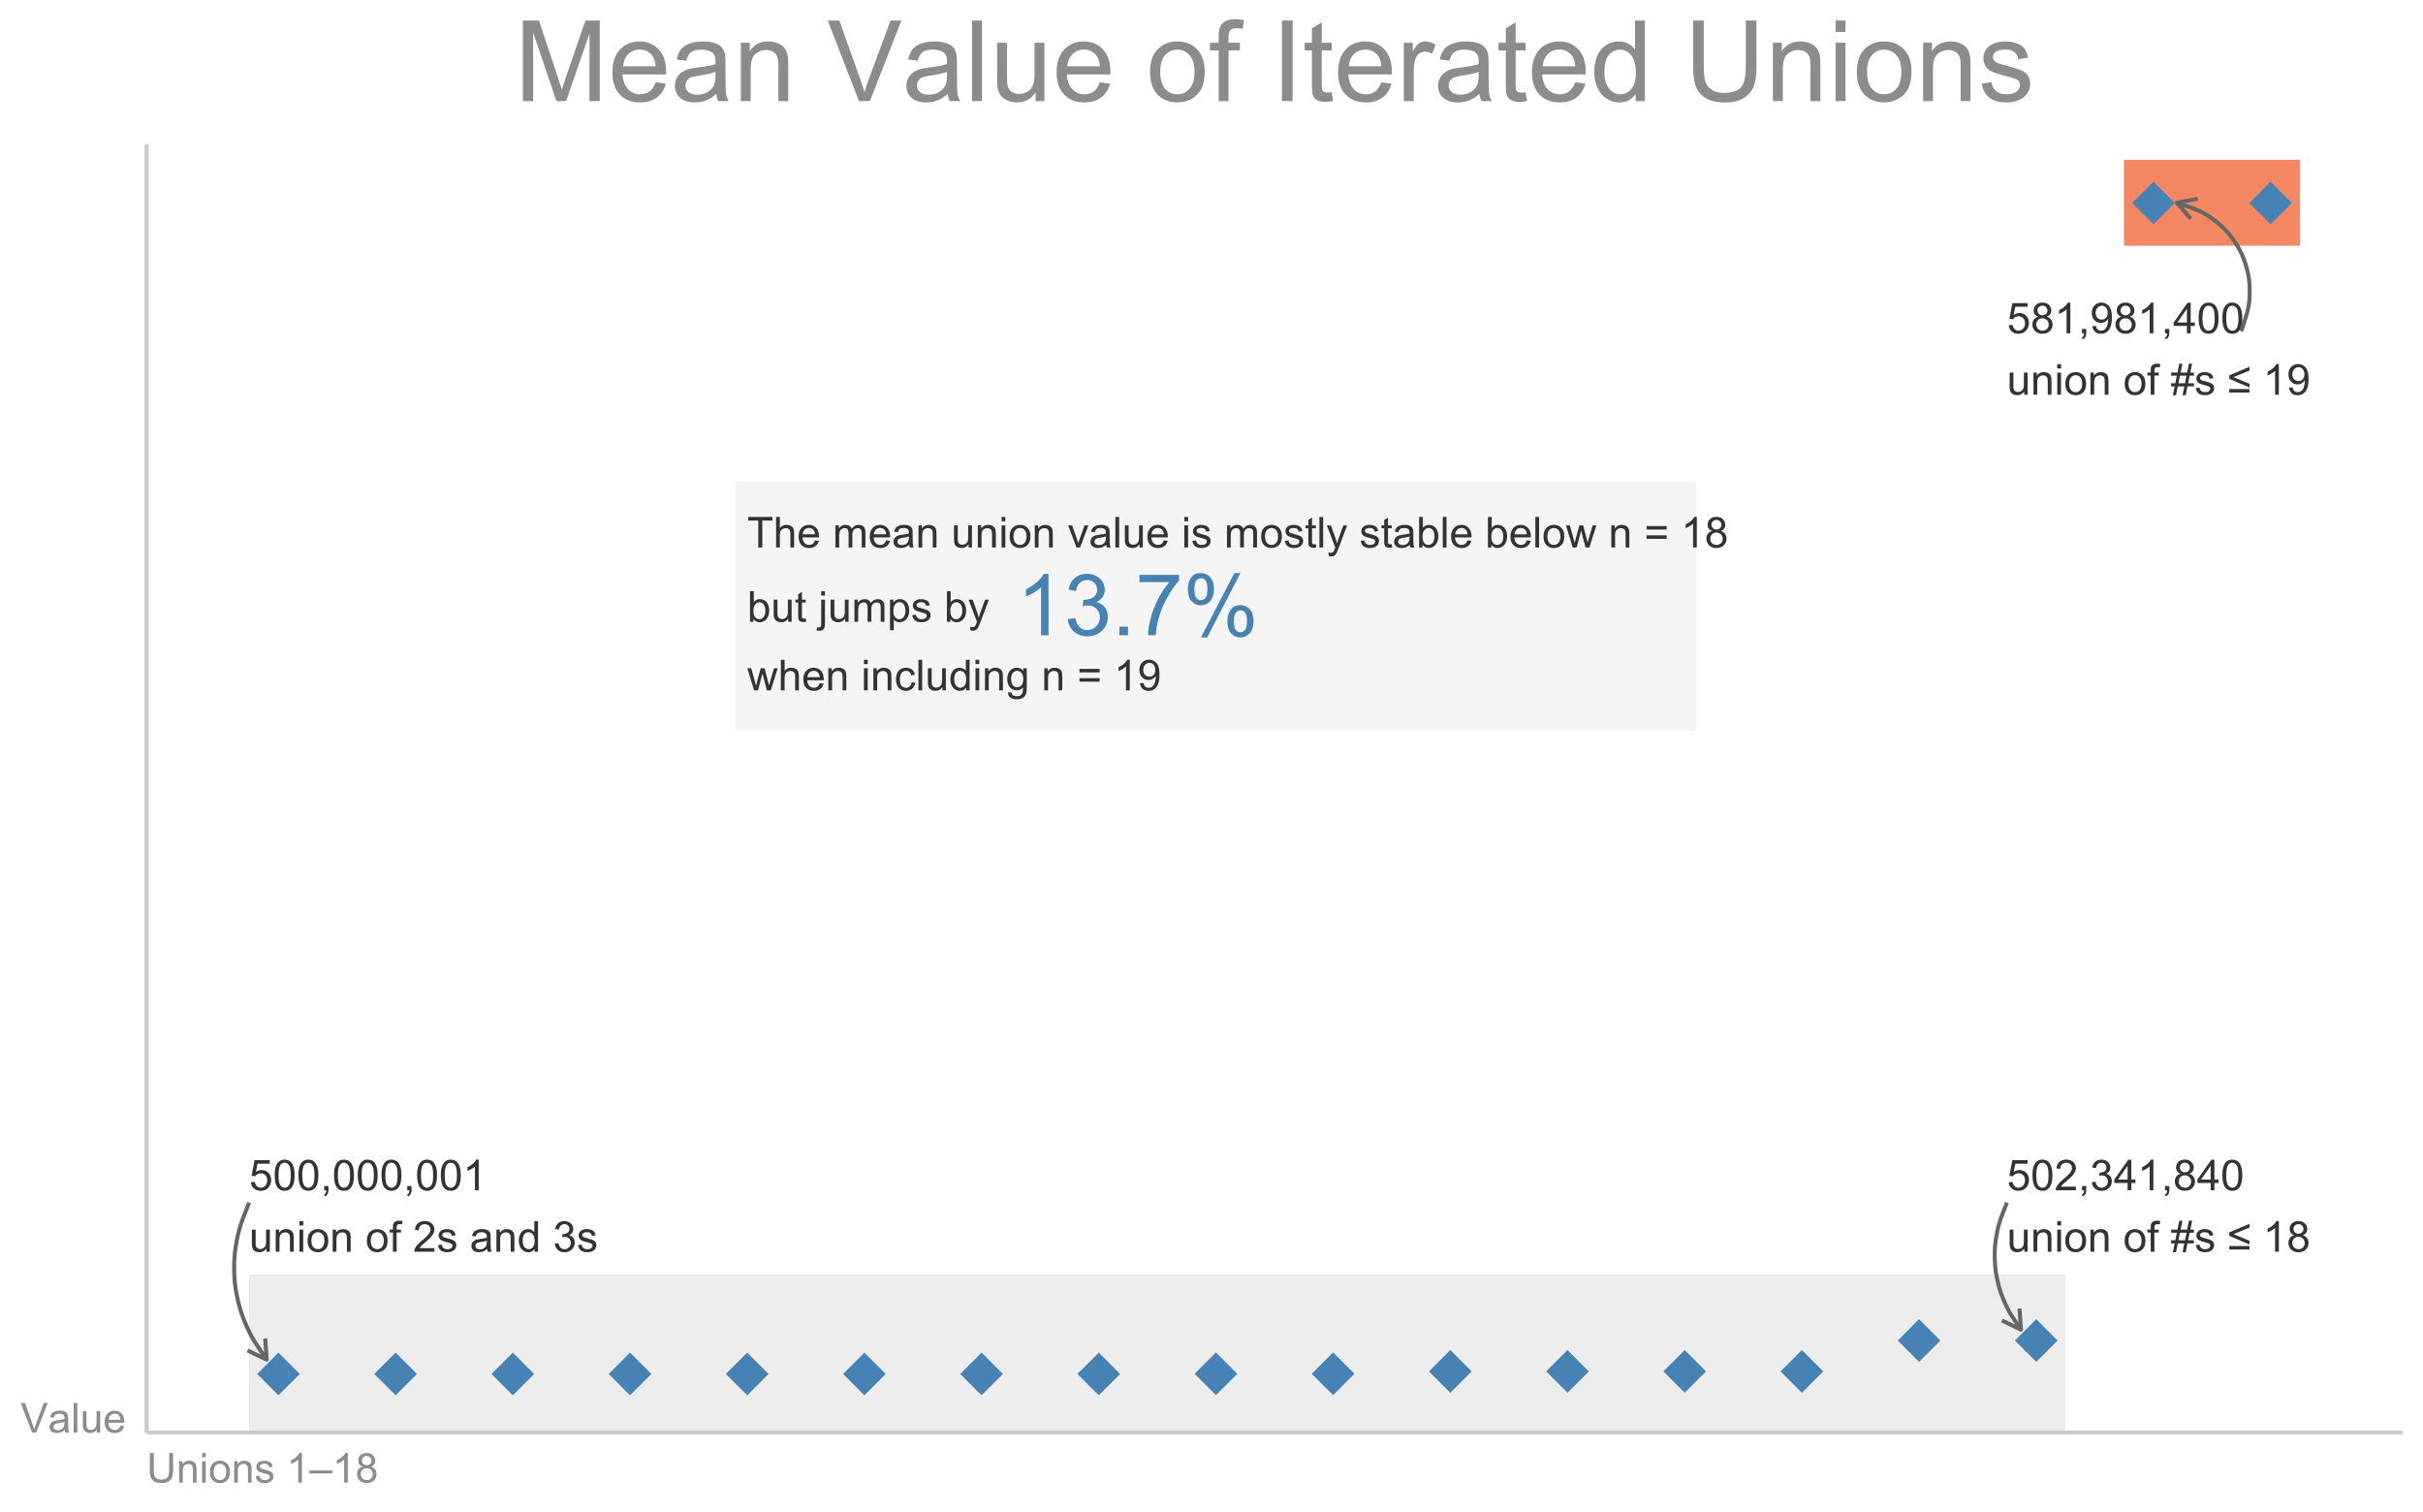 <?xml version="1.0" encoding="UTF-8"?>
<svg xmlns="http://www.w3.org/2000/svg" xmlns:xlink="http://www.w3.org/1999/xlink" width="646pt" height="403pt" viewBox="0 0 646 403" version="1.1">
<defs>
<g>
<symbol overflow="visible" id="glyph0-0">
<path style="stroke:none;" d="M 1.422 0 L 1.422 -7.113 L 7.113 -7.113 L 7.113 0 Z M 1.602 -0.18 L 6.934 -0.18 L 6.934 -6.934 L 1.602 -6.934 Z M 1.602 -0.18 "/>
</symbol>
<symbol overflow="visible" id="glyph0-1">
<path style="stroke:none;" d="M 0.473 -2.133 L 1.523 -2.223 C 1.602 -1.707 1.781 -1.324 2.062 -1.07 C 2.344 -0.809 2.684 -0.68 3.09 -0.684 C 3.566 -0.68 3.977 -0.859 4.312 -1.227 C 4.645 -1.586 4.809 -2.07 4.812 -2.672 C 4.809 -3.242 4.648 -3.691 4.332 -4.023 C 4.008 -4.352 3.59 -4.516 3.074 -4.52 C 2.75 -4.516 2.457 -4.441 2.199 -4.297 C 1.938 -4.148 1.734 -3.961 1.59 -3.73 L 0.648 -3.852 L 1.438 -8.035 L 5.492 -8.035 L 5.492 -7.078 L 2.238 -7.078 L 1.801 -4.891 C 2.285 -5.23 2.801 -5.402 3.34 -5.402 C 4.051 -5.402 4.648 -5.152 5.141 -4.66 C 5.625 -4.164 5.871 -3.531 5.875 -2.762 C 5.871 -2.02 5.656 -1.383 5.23 -0.852 C 4.703 -0.188 3.988 0.141 3.09 0.141 C 2.344 0.141 1.738 -0.066 1.273 -0.48 C 0.805 -0.895 0.539 -1.445 0.473 -2.133 Z M 0.473 -2.133 "/>
</symbol>
<symbol overflow="visible" id="glyph0-2">
<path style="stroke:none;" d="M 0.473 -4.02 C 0.469 -4.98 0.566 -5.754 0.77 -6.34 C 0.965 -6.926 1.262 -7.379 1.652 -7.699 C 2.043 -8.02 2.535 -8.18 3.129 -8.18 C 3.566 -8.18 3.949 -8.09 4.277 -7.914 C 4.605 -7.738 4.875 -7.484 5.094 -7.152 C 5.305 -6.82 5.477 -6.418 5.602 -5.941 C 5.723 -5.465 5.781 -4.824 5.785 -4.02 C 5.781 -3.062 5.684 -2.289 5.488 -1.703 C 5.289 -1.113 4.996 -0.66 4.609 -0.34 C 4.215 -0.02 3.723 0.141 3.129 0.141 C 2.34 0.141 1.723 -0.141 1.277 -0.707 C 0.738 -1.383 0.469 -2.488 0.473 -4.02 Z M 1.5 -4.02 C 1.5 -2.68 1.656 -1.789 1.969 -1.348 C 2.281 -0.902 2.668 -0.68 3.129 -0.684 C 3.586 -0.68 3.969 -0.902 4.285 -1.348 C 4.598 -1.793 4.758 -2.684 4.758 -4.02 C 4.758 -5.359 4.598 -6.25 4.285 -6.691 C 3.969 -7.129 3.582 -7.348 3.117 -7.352 C 2.656 -7.348 2.289 -7.152 2.016 -6.77 C 1.672 -6.27 1.5 -5.355 1.5 -4.02 Z M 1.5 -4.02 "/>
</symbol>
<symbol overflow="visible" id="glyph0-3">
<path style="stroke:none;" d="M 1.012 0 L 1.012 -1.141 L 2.152 -1.141 L 2.152 0 C 2.148 0.418 2.074 0.754 1.93 1.016 C 1.777 1.27 1.543 1.469 1.223 1.613 L 0.945 1.184 C 1.152 1.09 1.309 0.953 1.41 0.773 C 1.508 0.594 1.562 0.336 1.578 0 Z M 1.012 0 "/>
</symbol>
<symbol overflow="visible" id="glyph0-4">
<path style="stroke:none;" d="M 4.238 0 L 3.238 0 L 3.238 -6.375 C 2.996 -6.145 2.68 -5.914 2.293 -5.684 C 1.898 -5.453 1.547 -5.281 1.238 -5.168 L 1.238 -6.137 C 1.793 -6.395 2.285 -6.715 2.707 -7.09 C 3.125 -7.465 3.418 -7.828 3.594 -8.18 L 4.238 -8.18 Z M 4.238 0 "/>
</symbol>
<symbol overflow="visible" id="glyph0-5">
<path style="stroke:none;" d=""/>
</symbol>
<symbol overflow="visible" id="glyph0-6">
<path style="stroke:none;" d="M 4.617 0 L 4.617 -0.867 C 4.156 -0.203 3.531 0.129 2.746 0.133 C 2.395 0.129 2.07 0.066 1.77 -0.066 C 1.465 -0.195 1.238 -0.363 1.098 -0.566 C 0.949 -0.766 0.848 -1.016 0.789 -1.312 C 0.746 -1.508 0.727 -1.816 0.727 -2.246 L 0.727 -5.902 L 1.727 -5.902 L 1.727 -2.629 C 1.723 -2.102 1.742 -1.75 1.789 -1.574 C 1.848 -1.309 1.98 -1.102 2.188 -0.953 C 2.391 -0.801 2.645 -0.727 2.945 -0.727 C 3.242 -0.727 3.523 -0.801 3.789 -0.957 C 4.051 -1.105 4.238 -1.316 4.348 -1.586 C 4.457 -1.848 4.512 -2.23 4.512 -2.738 L 4.512 -5.902 L 5.512 -5.902 L 5.512 0 Z M 4.617 0 "/>
</symbol>
<symbol overflow="visible" id="glyph0-7">
<path style="stroke:none;" d="M 0.75 0 L 0.75 -5.902 L 1.652 -5.902 L 1.652 -5.062 C 2.082 -5.711 2.707 -6.035 3.527 -6.035 C 3.883 -6.035 4.207 -5.969 4.508 -5.844 C 4.805 -5.711 5.031 -5.543 5.18 -5.34 C 5.328 -5.129 5.43 -4.883 5.492 -4.602 C 5.523 -4.414 5.543 -4.09 5.547 -3.629 L 5.547 0 L 4.547 0 L 4.547 -3.59 C 4.547 -3.996 4.508 -4.301 4.43 -4.504 C 4.352 -4.703 4.211 -4.863 4.016 -4.988 C 3.812 -5.105 3.582 -5.168 3.316 -5.168 C 2.891 -5.168 2.523 -5.031 2.215 -4.762 C 1.902 -4.488 1.746 -3.977 1.75 -3.223 L 1.75 0 Z M 0.75 0 "/>
</symbol>
<symbol overflow="visible" id="glyph0-8">
<path style="stroke:none;" d="M 0.754 -6.996 L 0.754 -8.148 L 1.758 -8.148 L 1.758 -6.996 Z M 0.754 0 L 0.754 -5.902 L 1.758 -5.902 L 1.758 0 Z M 0.754 0 "/>
</symbol>
<symbol overflow="visible" id="glyph0-9">
<path style="stroke:none;" d="M 0.379 -2.949 C 0.375 -4.039 0.68 -4.852 1.289 -5.379 C 1.797 -5.816 2.414 -6.035 3.145 -6.035 C 3.953 -6.035 4.617 -5.77 5.133 -5.238 C 5.648 -4.707 5.906 -3.973 5.906 -3.035 C 5.906 -2.273 5.789 -1.676 5.562 -1.242 C 5.332 -0.805 5.004 -0.465 4.57 -0.227 C 4.133 0.012 3.656 0.129 3.145 0.133 C 2.316 0.129 1.648 -0.133 1.141 -0.66 C 0.629 -1.188 0.375 -1.949 0.379 -2.949 Z M 1.406 -2.949 C 1.406 -2.191 1.57 -1.625 1.898 -1.25 C 2.227 -0.871 2.641 -0.684 3.145 -0.688 C 3.641 -0.684 4.055 -0.875 4.383 -1.254 C 4.711 -1.633 4.875 -2.207 4.879 -2.984 C 4.875 -3.711 4.707 -4.266 4.379 -4.641 C 4.043 -5.016 3.633 -5.203 3.145 -5.207 C 2.641 -5.203 2.227 -5.016 1.898 -4.645 C 1.57 -4.27 1.406 -3.703 1.406 -2.949 Z M 1.406 -2.949 "/>
</symbol>
<symbol overflow="visible" id="glyph0-10">
<path style="stroke:none;" d="M 0.988 0 L 0.988 -5.125 L 0.105 -5.125 L 0.105 -5.902 L 0.988 -5.902 L 0.988 -6.531 C 0.984 -6.926 1.02 -7.219 1.094 -7.414 C 1.188 -7.668 1.355 -7.879 1.602 -8.043 C 1.844 -8.203 2.184 -8.285 2.621 -8.285 C 2.902 -8.285 3.215 -8.25 3.555 -8.188 L 3.406 -7.312 C 3.195 -7.348 3 -7.363 2.816 -7.367 C 2.512 -7.363 2.297 -7.301 2.172 -7.172 C 2.043 -7.043 1.98 -6.801 1.984 -6.445 L 1.984 -5.902 L 3.133 -5.902 L 3.133 -5.125 L 1.984 -5.125 L 1.984 0 Z M 0.988 0 "/>
</symbol>
<symbol overflow="visible" id="glyph0-11">
<path style="stroke:none;" d="M 5.73 -0.961 L 5.73 0 L 0.344 0 C 0.332 -0.238 0.371 -0.469 0.461 -0.695 C 0.598 -1.059 0.816 -1.418 1.121 -1.777 C 1.418 -2.129 1.855 -2.543 2.43 -3.012 C 3.312 -3.738 3.91 -4.312 4.223 -4.738 C 4.531 -5.16 4.688 -5.562 4.691 -5.941 C 4.688 -6.336 4.547 -6.668 4.266 -6.941 C 3.98 -7.211 3.609 -7.348 3.156 -7.352 C 2.672 -7.348 2.285 -7.203 2 -6.918 C 1.707 -6.625 1.562 -6.227 1.562 -5.719 L 0.535 -5.824 C 0.602 -6.59 0.867 -7.172 1.328 -7.574 C 1.785 -7.977 2.402 -8.18 3.18 -8.18 C 3.957 -8.18 4.574 -7.961 5.035 -7.527 C 5.488 -7.094 5.719 -6.559 5.719 -5.918 C 5.719 -5.59 5.648 -5.27 5.516 -4.957 C 5.379 -4.641 5.16 -4.309 4.852 -3.961 C 4.543 -3.613 4.027 -3.133 3.312 -2.527 C 2.707 -2.02 2.324 -1.68 2.156 -1.504 C 1.984 -1.32 1.844 -1.141 1.734 -0.961 Z M 5.73 -0.961 "/>
</symbol>
<symbol overflow="visible" id="glyph0-12">
<path style="stroke:none;" d="M 0.352 -1.762 L 1.34 -1.918 C 1.391 -1.52 1.543 -1.215 1.801 -1.004 C 2.051 -0.789 2.406 -0.684 2.867 -0.688 C 3.32 -0.684 3.66 -0.777 3.887 -0.969 C 4.105 -1.152 4.219 -1.375 4.223 -1.629 C 4.219 -1.855 4.121 -2.031 3.93 -2.16 C 3.789 -2.25 3.449 -2.363 2.906 -2.5 C 2.172 -2.684 1.66 -2.844 1.379 -2.98 C 1.094 -3.113 0.879 -3.301 0.734 -3.543 C 0.586 -3.781 0.516 -4.047 0.516 -4.336 C 0.516 -4.598 0.574 -4.84 0.695 -5.066 C 0.816 -5.289 0.98 -5.477 1.188 -5.625 C 1.34 -5.738 1.551 -5.832 1.824 -5.914 C 2.09 -5.992 2.379 -6.035 2.691 -6.035 C 3.148 -6.035 3.555 -5.969 3.906 -5.836 C 4.254 -5.703 4.512 -5.52 4.684 -5.293 C 4.848 -5.062 4.965 -4.758 5.027 -4.379 L 4.051 -4.246 C 4.004 -4.547 3.875 -4.785 3.664 -4.957 C 3.445 -5.125 3.145 -5.207 2.762 -5.211 C 2.301 -5.207 1.973 -5.133 1.777 -4.984 C 1.578 -4.832 1.48 -4.656 1.484 -4.453 C 1.48 -4.32 1.523 -4.203 1.605 -4.102 C 1.684 -3.992 1.809 -3.902 1.988 -3.836 C 2.086 -3.793 2.383 -3.707 2.875 -3.578 C 3.578 -3.387 4.07 -3.23 4.352 -3.113 C 4.629 -2.988 4.848 -2.816 5.012 -2.59 C 5.168 -2.359 5.25 -2.074 5.25 -1.734 C 5.25 -1.398 5.152 -1.082 4.957 -0.793 C 4.762 -0.496 4.48 -0.27 4.117 -0.109 C 3.746 0.051 3.332 0.129 2.875 0.133 C 2.105 0.129 1.52 -0.027 1.117 -0.344 C 0.715 -0.66 0.461 -1.133 0.352 -1.762 Z M 0.352 -1.762 "/>
</symbol>
<symbol overflow="visible" id="glyph0-13">
<path style="stroke:none;" d="M 4.602 -0.727 C 4.227 -0.41 3.871 -0.188 3.531 -0.059 C 3.184 0.066 2.816 0.129 2.43 0.133 C 1.777 0.129 1.277 -0.027 0.934 -0.34 C 0.582 -0.656 0.41 -1.059 0.41 -1.555 C 0.41 -1.84 0.473 -2.105 0.605 -2.348 C 0.734 -2.586 0.91 -2.777 1.125 -2.922 C 1.336 -3.066 1.574 -3.176 1.844 -3.25 C 2.039 -3.301 2.336 -3.352 2.734 -3.402 C 3.539 -3.496 4.133 -3.609 4.52 -3.746 C 4.52 -3.879 4.523 -3.969 4.523 -4.008 C 4.523 -4.414 4.426 -4.699 4.238 -4.867 C 3.98 -5.09 3.602 -5.203 3.102 -5.207 C 2.625 -5.203 2.277 -5.121 2.059 -4.957 C 1.832 -4.793 1.668 -4.5 1.562 -4.086 L 0.582 -4.219 C 0.668 -4.637 0.816 -4.973 1.023 -5.23 C 1.223 -5.484 1.516 -5.684 1.906 -5.824 C 2.289 -5.965 2.738 -6.035 3.246 -6.035 C 3.746 -6.035 4.152 -5.973 4.473 -5.855 C 4.785 -5.734 5.02 -5.586 5.168 -5.41 C 5.316 -5.227 5.418 -5 5.48 -4.73 C 5.512 -4.555 5.531 -4.25 5.531 -3.809 L 5.531 -2.473 C 5.531 -1.543 5.551 -0.953 5.594 -0.707 C 5.633 -0.461 5.719 -0.227 5.848 0 L 4.801 0 C 4.691 -0.207 4.625 -0.449 4.602 -0.727 Z M 4.52 -2.961 C 4.152 -2.809 3.609 -2.684 2.883 -2.586 C 2.469 -2.523 2.176 -2.457 2.012 -2.383 C 1.84 -2.309 1.711 -2.199 1.617 -2.059 C 1.523 -1.91 1.477 -1.754 1.477 -1.582 C 1.477 -1.316 1.574 -1.094 1.777 -0.914 C 1.977 -0.734 2.273 -0.645 2.668 -0.648 C 3.051 -0.645 3.395 -0.73 3.695 -0.902 C 3.992 -1.07 4.211 -1.301 4.355 -1.594 C 4.461 -1.82 4.516 -2.152 4.52 -2.594 Z M 4.52 -2.961 "/>
</symbol>
<symbol overflow="visible" id="glyph0-14">
<path style="stroke:none;" d="M 4.578 0 L 4.578 -0.746 C 4.203 -0.16 3.656 0.129 2.93 0.133 C 2.457 0.129 2.023 0.004 1.629 -0.254 C 1.234 -0.512 0.93 -0.875 0.715 -1.34 C 0.496 -1.805 0.387 -2.34 0.391 -2.945 C 0.387 -3.531 0.484 -4.066 0.684 -4.547 C 0.875 -5.027 1.168 -5.395 1.566 -5.652 C 1.957 -5.906 2.398 -6.035 2.883 -6.035 C 3.238 -6.035 3.555 -5.957 3.832 -5.809 C 4.109 -5.656 4.336 -5.461 4.512 -5.223 L 4.512 -8.148 L 5.508 -8.148 L 5.508 0 Z M 1.418 -2.945 C 1.418 -2.188 1.574 -1.621 1.895 -1.25 C 2.207 -0.871 2.586 -0.684 3.023 -0.688 C 3.461 -0.684 3.832 -0.863 4.137 -1.223 C 4.441 -1.578 4.594 -2.125 4.598 -2.863 C 4.594 -3.668 4.438 -4.262 4.129 -4.641 C 3.816 -5.016 3.434 -5.203 2.98 -5.207 C 2.531 -5.203 2.16 -5.02 1.863 -4.66 C 1.566 -4.293 1.418 -3.723 1.418 -2.945 Z M 1.418 -2.945 "/>
</symbol>
<symbol overflow="visible" id="glyph0-15">
<path style="stroke:none;" d="M 0.477 -2.152 L 1.477 -2.285 C 1.594 -1.715 1.789 -1.305 2.062 -1.059 C 2.336 -0.805 2.672 -0.68 3.074 -0.684 C 3.539 -0.68 3.934 -0.844 4.262 -1.172 C 4.582 -1.496 4.746 -1.898 4.75 -2.383 C 4.746 -2.84 4.598 -3.219 4.301 -3.52 C 4 -3.816 3.617 -3.965 3.156 -3.969 C 2.965 -3.965 2.73 -3.93 2.449 -3.855 L 2.562 -4.734 C 2.625 -4.727 2.68 -4.723 2.723 -4.723 C 3.148 -4.723 3.531 -4.832 3.871 -5.055 C 4.211 -5.277 4.383 -5.621 4.383 -6.086 C 4.383 -6.449 4.258 -6.754 4.012 -6.996 C 3.762 -7.238 3.441 -7.359 3.051 -7.359 C 2.66 -7.359 2.336 -7.234 2.078 -6.992 C 1.816 -6.742 1.648 -6.375 1.578 -5.891 L 0.578 -6.07 C 0.699 -6.738 0.977 -7.254 1.41 -7.625 C 1.844 -7.992 2.383 -8.18 3.027 -8.18 C 3.469 -8.18 3.879 -8.082 4.254 -7.895 C 4.629 -7.699 4.914 -7.441 5.113 -7.113 C 5.312 -6.781 5.414 -6.43 5.414 -6.062 C 5.414 -5.707 5.316 -5.387 5.129 -5.102 C 4.938 -4.809 4.66 -4.578 4.289 -4.414 C 4.77 -4.297 5.141 -4.066 5.41 -3.719 C 5.676 -3.367 5.812 -2.93 5.812 -2.406 C 5.812 -1.691 5.551 -1.09 5.035 -0.598 C 4.512 -0.105 3.855 0.141 3.066 0.145 C 2.348 0.141 1.754 -0.07 1.285 -0.492 C 0.809 -0.918 0.539 -1.469 0.477 -2.152 Z M 0.477 -2.152 "/>
</symbol>
<symbol overflow="visible" id="glyph0-16">
<path style="stroke:none;" d="M 3.68 0 L 3.68 -1.949 L 0.145 -1.949 L 0.145 -2.867 L 3.863 -8.148 L 4.68 -8.148 L 4.68 -2.867 L 5.781 -2.867 L 5.781 -1.949 L 4.68 -1.949 L 4.68 0 Z M 3.68 -2.867 L 3.68 -6.539 L 1.129 -2.867 Z M 3.68 -2.867 "/>
</symbol>
<symbol overflow="visible" id="glyph0-17">
<path style="stroke:none;" d="M 2.012 -4.418 C 1.594 -4.566 1.289 -4.781 1.09 -5.066 C 0.887 -5.348 0.785 -5.684 0.789 -6.078 C 0.785 -6.668 0.996 -7.168 1.426 -7.574 C 1.848 -7.977 2.418 -8.18 3.129 -8.18 C 3.84 -8.18 4.41 -7.973 4.844 -7.559 C 5.277 -7.145 5.496 -6.641 5.496 -6.051 C 5.496 -5.672 5.395 -5.344 5.199 -5.062 C 4.996 -4.781 4.695 -4.566 4.297 -4.418 C 4.793 -4.254 5.176 -3.988 5.438 -3.629 C 5.695 -3.262 5.824 -2.828 5.828 -2.328 C 5.824 -1.629 5.578 -1.043 5.09 -0.57 C 4.594 -0.094 3.945 0.141 3.145 0.141 C 2.34 0.141 1.691 -0.098 1.199 -0.574 C 0.703 -1.051 0.457 -1.645 0.461 -2.355 C 0.457 -2.887 0.59 -3.328 0.863 -3.688 C 1.129 -4.039 1.512 -4.285 2.012 -4.418 Z M 1.812 -6.113 C 1.809 -5.723 1.934 -5.41 2.184 -5.168 C 2.43 -4.922 2.754 -4.797 3.152 -4.801 C 3.535 -4.797 3.848 -4.918 4.098 -5.164 C 4.34 -5.406 4.465 -5.707 4.469 -6.059 C 4.465 -6.426 4.336 -6.734 4.086 -6.984 C 3.828 -7.234 3.516 -7.359 3.141 -7.359 C 2.758 -7.359 2.438 -7.234 2.188 -6.992 C 1.934 -6.742 1.809 -6.449 1.812 -6.113 Z M 1.488 -2.352 C 1.488 -2.062 1.555 -1.785 1.691 -1.52 C 1.824 -1.25 2.023 -1.047 2.293 -0.902 C 2.559 -0.754 2.848 -0.68 3.156 -0.684 C 3.633 -0.68 4.027 -0.832 4.34 -1.145 C 4.648 -1.449 4.805 -1.84 4.809 -2.316 C 4.805 -2.793 4.645 -3.191 4.324 -3.512 C 4.004 -3.824 3.602 -3.984 3.125 -3.984 C 2.648 -3.984 2.258 -3.828 1.953 -3.516 C 1.641 -3.203 1.488 -2.812 1.488 -2.352 Z M 1.488 -2.352 "/>
</symbol>
<symbol overflow="visible" id="glyph0-18">
<path style="stroke:none;" d="M 0.574 0.141 L 1.055 -2.227 L 0.117 -2.227 L 0.117 -3.055 L 1.223 -3.055 L 1.633 -5.074 L 0.117 -5.074 L 0.117 -5.902 L 1.801 -5.902 L 2.285 -8.285 L 3.117 -8.285 L 2.633 -5.902 L 4.383 -5.902 L 4.867 -8.285 L 5.707 -8.285 L 5.223 -5.902 L 6.184 -5.902 L 6.184 -5.074 L 5.059 -5.074 L 4.641 -3.055 L 6.184 -3.055 L 6.184 -2.227 L 4.473 -2.227 L 3.988 0.141 L 3.156 0.141 L 3.633 -2.227 L 1.891 -2.227 L 1.406 0.141 Z M 2.055 -3.055 L 3.801 -3.055 L 4.219 -5.074 L 2.469 -5.074 Z M 2.055 -3.055 "/>
</symbol>
<symbol overflow="visible" id="glyph0-19">
<path style="stroke:none;" d="M 0.43 -4.234 L 0.43 -5.168 L 5.824 -7.445 L 5.824 -6.445 L 1.543 -4.695 L 5.824 -2.922 L 5.824 -1.93 Z M 5.812 -0.59 L 0.434 -0.59 L 0.434 -1.516 L 5.812 -1.516 Z M 5.812 -0.59 "/>
</symbol>
<symbol overflow="visible" id="glyph0-20">
<path style="stroke:none;" d="M 0.621 -1.883 L 1.582 -1.973 C 1.664 -1.516 1.82 -1.188 2.051 -0.988 C 2.277 -0.781 2.57 -0.68 2.934 -0.684 C 3.238 -0.68 3.508 -0.75 3.742 -0.895 C 3.973 -1.031 4.164 -1.219 4.312 -1.457 C 4.461 -1.691 4.582 -2.008 4.684 -2.41 C 4.781 -2.809 4.832 -3.219 4.836 -3.633 C 4.832 -3.676 4.832 -3.742 4.828 -3.836 C 4.625 -3.512 4.352 -3.254 4.008 -3.059 C 3.66 -2.859 3.285 -2.758 2.883 -2.762 C 2.207 -2.758 1.637 -3.004 1.172 -3.496 C 0.703 -3.984 0.469 -4.629 0.473 -5.43 C 0.469 -6.254 0.711 -6.918 1.203 -7.422 C 1.688 -7.926 2.301 -8.18 3.035 -8.18 C 3.562 -8.18 4.043 -8.035 4.484 -7.75 C 4.922 -7.465 5.258 -7.059 5.484 -6.531 C 5.711 -6.004 5.824 -5.238 5.828 -4.238 C 5.824 -3.195 5.711 -2.367 5.488 -1.754 C 5.262 -1.133 4.926 -0.664 4.48 -0.344 C 4.031 -0.02 3.508 0.141 2.91 0.141 C 2.273 0.141 1.754 -0.035 1.352 -0.391 C 0.945 -0.742 0.703 -1.238 0.621 -1.883 Z M 4.719 -5.48 C 4.715 -6.051 4.562 -6.508 4.258 -6.844 C 3.949 -7.18 3.582 -7.348 3.156 -7.352 C 2.707 -7.348 2.32 -7.164 1.992 -6.805 C 1.664 -6.438 1.5 -5.969 1.5 -5.395 C 1.5 -4.875 1.656 -4.453 1.969 -4.129 C 2.281 -3.805 2.668 -3.645 3.129 -3.645 C 3.59 -3.645 3.969 -3.805 4.27 -4.129 C 4.566 -4.453 4.715 -4.902 4.719 -5.48 Z M 4.719 -5.48 "/>
</symbol>
<symbol overflow="visible" id="glyph0-21">
<path style="stroke:none;" d="M 2.949 0 L 2.949 -7.184 L 0.266 -7.184 L 0.266 -8.148 L 6.723 -8.148 L 6.723 -7.184 L 4.027 -7.184 L 4.027 0 Z M 2.949 0 "/>
</symbol>
<symbol overflow="visible" id="glyph0-22">
<path style="stroke:none;" d="M 0.75 0 L 0.75 -8.148 L 1.75 -8.148 L 1.75 -5.223 C 2.215 -5.762 2.805 -6.035 3.52 -6.035 C 3.953 -6.035 4.332 -5.949 4.656 -5.777 C 4.977 -5.605 5.207 -5.367 5.348 -5.062 C 5.484 -4.758 5.555 -4.316 5.559 -3.738 L 5.559 0 L 4.559 0 L 4.559 -3.738 C 4.559 -4.238 4.449 -4.602 4.23 -4.828 C 4.012 -5.055 3.703 -5.168 3.312 -5.172 C 3.012 -5.168 2.734 -5.09 2.473 -4.941 C 2.211 -4.785 2.023 -4.578 1.914 -4.316 C 1.801 -4.051 1.746 -3.688 1.75 -3.23 L 1.75 0 Z M 0.75 0 "/>
</symbol>
<symbol overflow="visible" id="glyph0-23">
<path style="stroke:none;" d="M 4.789 -1.902 L 5.824 -1.773 C 5.66 -1.168 5.355 -0.699 4.918 -0.367 C 4.473 -0.035 3.91 0.129 3.23 0.133 C 2.363 0.129 1.68 -0.133 1.176 -0.664 C 0.668 -1.191 0.414 -1.938 0.418 -2.902 C 0.414 -3.891 0.672 -4.66 1.184 -5.211 C 1.691 -5.758 2.352 -6.035 3.172 -6.035 C 3.957 -6.035 4.602 -5.766 5.105 -5.227 C 5.602 -4.688 5.852 -3.93 5.855 -2.961 C 5.852 -2.898 5.852 -2.812 5.852 -2.695 L 1.449 -2.695 C 1.484 -2.047 1.668 -1.547 2 -1.203 C 2.328 -0.855 2.742 -0.684 3.234 -0.688 C 3.602 -0.684 3.914 -0.781 4.172 -0.977 C 4.43 -1.168 4.633 -1.477 4.789 -1.902 Z M 1.508 -3.52 L 4.801 -3.52 C 4.754 -4.012 4.629 -4.383 4.422 -4.633 C 4.102 -5.016 3.688 -5.207 3.184 -5.211 C 2.723 -5.207 2.336 -5.055 2.023 -4.75 C 1.707 -4.441 1.535 -4.031 1.508 -3.52 Z M 1.508 -3.52 "/>
</symbol>
<symbol overflow="visible" id="glyph0-24">
<path style="stroke:none;" d="M 0.75 0 L 0.75 -5.902 L 1.645 -5.902 L 1.645 -5.074 C 1.828 -5.363 2.074 -5.594 2.383 -5.77 C 2.688 -5.945 3.039 -6.035 3.434 -6.035 C 3.871 -6.035 4.227 -5.941 4.508 -5.762 C 4.785 -5.578 4.984 -5.324 5.102 -5 C 5.566 -5.688 6.176 -6.035 6.926 -6.035 C 7.508 -6.035 7.957 -5.871 8.273 -5.547 C 8.586 -5.223 8.742 -4.723 8.746 -4.051 L 8.746 0 L 7.754 0 L 7.754 -3.719 C 7.75 -4.113 7.719 -4.402 7.656 -4.582 C 7.59 -4.758 7.473 -4.898 7.301 -5.008 C 7.129 -5.113 6.93 -5.168 6.703 -5.168 C 6.285 -5.168 5.938 -5.027 5.668 -4.754 C 5.391 -4.473 5.254 -4.031 5.258 -3.43 L 5.258 0 L 4.258 0 L 4.258 -3.836 C 4.254 -4.277 4.172 -4.609 4.012 -4.832 C 3.848 -5.055 3.582 -5.168 3.211 -5.168 C 2.93 -5.168 2.668 -5.094 2.43 -4.945 C 2.191 -4.797 2.02 -4.578 1.91 -4.293 C 1.801 -4.008 1.746 -3.598 1.75 -3.062 L 1.75 0 Z M 0.75 0 "/>
</symbol>
<symbol overflow="visible" id="glyph0-25">
<path style="stroke:none;" d="M 2.391 0 L 0.145 -5.902 L 1.199 -5.902 L 2.469 -2.367 C 2.602 -1.984 2.727 -1.586 2.844 -1.18 C 2.93 -1.484 3.055 -1.859 3.219 -2.301 L 4.527 -5.902 L 5.559 -5.902 L 3.324 0 Z M 2.391 0 "/>
</symbol>
<symbol overflow="visible" id="glyph0-26">
<path style="stroke:none;" d="M 0.727 0 L 0.727 -8.148 L 1.727 -8.148 L 1.727 0 Z M 0.727 0 "/>
</symbol>
<symbol overflow="visible" id="glyph0-27">
<path style="stroke:none;" d="M 2.934 -0.895 L 3.078 -0.012 C 2.793 0.047 2.543 0.074 2.324 0.078 C 1.957 0.074 1.676 0.02 1.477 -0.094 C 1.277 -0.207 1.137 -0.355 1.055 -0.547 C 0.973 -0.73 0.93 -1.125 0.934 -1.727 L 0.934 -5.125 L 0.199 -5.125 L 0.199 -5.902 L 0.934 -5.902 L 0.934 -7.363 L 1.93 -7.965 L 1.93 -5.902 L 2.934 -5.902 L 2.934 -5.125 L 1.93 -5.125 L 1.93 -1.672 C 1.926 -1.383 1.945 -1.199 1.98 -1.121 C 2.016 -1.035 2.07 -0.973 2.152 -0.926 C 2.23 -0.879 2.348 -0.855 2.496 -0.855 C 2.605 -0.855 2.75 -0.867 2.934 -0.895 Z M 2.934 -0.895 "/>
</symbol>
<symbol overflow="visible" id="glyph0-28">
<path style="stroke:none;" d="M 0.707 2.273 L 0.594 1.332 C 0.809 1.387 1 1.418 1.168 1.422 C 1.387 1.418 1.566 1.379 1.699 1.309 C 1.832 1.23 1.941 1.129 2.027 1 C 2.09 0.898 2.191 0.648 2.336 0.254 C 2.352 0.195 2.379 0.117 2.422 0.012 L 0.184 -5.902 L 1.262 -5.902 L 2.488 -2.484 C 2.648 -2.047 2.793 -1.59 2.918 -1.117 C 3.031 -1.574 3.168 -2.023 3.328 -2.461 L 4.59 -5.902 L 5.59 -5.902 L 3.344 0.102 C 3.102 0.746 2.914 1.191 2.785 1.438 C 2.602 1.766 2.398 2.008 2.172 2.164 C 1.941 2.312 1.668 2.391 1.352 2.395 C 1.156 2.391 0.941 2.352 0.707 2.273 Z M 0.707 2.273 "/>
</symbol>
<symbol overflow="visible" id="glyph0-29">
<path style="stroke:none;" d="M 1.672 0 L 0.746 0 L 0.746 -8.148 L 1.746 -8.148 L 1.746 -5.242 C 2.168 -5.77 2.707 -6.035 3.363 -6.035 C 3.723 -6.035 4.062 -5.961 4.391 -5.816 C 4.711 -5.668 4.98 -5.461 5.191 -5.199 C 5.402 -4.93 5.566 -4.609 5.684 -4.238 C 5.801 -3.863 5.859 -3.465 5.863 -3.039 C 5.859 -2.027 5.609 -1.246 5.113 -0.695 C 4.609 -0.145 4.008 0.129 3.312 0.133 C 2.609 0.129 2.062 -0.16 1.672 -0.738 Z M 1.66 -2.996 C 1.656 -2.285 1.754 -1.773 1.949 -1.461 C 2.262 -0.941 2.688 -0.684 3.23 -0.688 C 3.66 -0.684 4.039 -0.875 4.359 -1.258 C 4.68 -1.637 4.84 -2.203 4.84 -2.957 C 4.84 -3.727 4.684 -4.293 4.379 -4.66 C 4.07 -5.023 3.703 -5.207 3.273 -5.211 C 2.832 -5.207 2.453 -5.02 2.137 -4.641 C 1.816 -4.262 1.656 -3.711 1.66 -2.996 Z M 1.66 -2.996 "/>
</symbol>
<symbol overflow="visible" id="glyph0-30">
<path style="stroke:none;" d="M 1.84 0 L 0.035 -5.902 L 1.066 -5.902 L 2.008 -2.496 L 2.355 -1.227 C 2.371 -1.289 2.473 -1.695 2.66 -2.445 L 3.602 -5.902 L 4.629 -5.902 L 5.512 -2.477 L 5.809 -1.352 L 6.145 -2.488 L 7.156 -5.902 L 8.129 -5.902 L 6.285 0 L 5.246 0 L 4.309 -3.535 L 4.078 -4.539 L 2.883 0 Z M 1.84 0 "/>
</symbol>
<symbol overflow="visible" id="glyph0-31">
<path style="stroke:none;" d="M 6.012 -4.789 L 0.633 -4.789 L 0.633 -5.723 L 6.012 -5.723 Z M 6.012 -2.316 L 0.633 -2.316 L 0.633 -3.25 L 6.012 -3.25 Z M 6.012 -2.316 "/>
</symbol>
<symbol overflow="visible" id="glyph0-32">
<path style="stroke:none;" d="M 0.746 -6.984 L 0.746 -8.148 L 1.746 -8.148 L 1.746 -6.984 Z M -0.523 2.289 L -0.332 1.438 C -0.133 1.484 0.023 1.512 0.141 1.516 C 0.344 1.512 0.492 1.445 0.594 1.312 C 0.691 1.18 0.742 0.84 0.746 0.301 L 0.746 -5.902 L 1.746 -5.902 L 1.746 0.324 C 1.746 1.043 1.648 1.551 1.461 1.84 C 1.219 2.207 0.82 2.391 0.262 2.395 C -0.008 2.391 -0.266 2.355 -0.523 2.289 Z M -0.523 2.289 "/>
</symbol>
<symbol overflow="visible" id="glyph0-33">
<path style="stroke:none;" d="M 0.75 2.262 L 0.75 -5.902 L 1.66 -5.902 L 1.66 -5.137 C 1.871 -5.434 2.117 -5.656 2.391 -5.809 C 2.66 -5.957 2.988 -6.035 3.375 -6.035 C 3.875 -6.035 4.316 -5.902 4.707 -5.645 C 5.09 -5.383 5.383 -5.02 5.578 -4.547 C 5.773 -4.074 5.871 -3.555 5.875 -2.996 C 5.871 -2.387 5.762 -1.844 5.547 -1.363 C 5.328 -0.879 5.012 -0.508 4.602 -0.254 C 4.188 0.004 3.754 0.129 3.301 0.133 C 2.965 0.129 2.668 0.062 2.402 -0.078 C 2.137 -0.215 1.918 -0.395 1.75 -0.609 L 1.75 2.262 Z M 1.656 -2.918 C 1.652 -2.156 1.805 -1.594 2.117 -1.23 C 2.422 -0.867 2.797 -0.684 3.234 -0.688 C 3.68 -0.684 4.059 -0.871 4.375 -1.25 C 4.691 -1.625 4.852 -2.211 4.852 -3 C 4.852 -3.75 4.695 -4.312 4.387 -4.688 C 4.074 -5.062 3.703 -5.25 3.277 -5.25 C 2.848 -5.25 2.473 -5.051 2.148 -4.652 C 1.816 -4.254 1.652 -3.676 1.656 -2.918 Z M 1.656 -2.918 "/>
</symbol>
<symbol overflow="visible" id="glyph0-34">
<path style="stroke:none;" d="M 4.602 -2.16 L 5.586 -2.035 C 5.473 -1.352 5.199 -0.82 4.758 -0.441 C 4.312 -0.059 3.77 0.129 3.129 0.133 C 2.32 0.129 1.668 -0.133 1.18 -0.656 C 0.688 -1.184 0.445 -1.941 0.445 -2.93 C 0.445 -3.562 0.551 -4.117 0.762 -4.598 C 0.973 -5.074 1.293 -5.434 1.723 -5.676 C 2.152 -5.914 2.621 -6.035 3.133 -6.035 C 3.77 -6.035 4.293 -5.871 4.703 -5.547 C 5.109 -5.223 5.371 -4.762 5.492 -4.168 L 4.52 -4.02 C 4.422 -4.414 4.258 -4.711 4.023 -4.91 C 3.785 -5.109 3.5 -5.207 3.172 -5.211 C 2.664 -5.207 2.258 -5.027 1.945 -4.668 C 1.629 -4.305 1.469 -3.734 1.473 -2.957 C 1.469 -2.16 1.621 -1.582 1.926 -1.227 C 2.227 -0.863 2.625 -0.684 3.117 -0.688 C 3.508 -0.684 3.836 -0.805 4.102 -1.047 C 4.363 -1.285 4.527 -1.656 4.602 -2.16 Z M 4.602 -2.16 "/>
</symbol>
<symbol overflow="visible" id="glyph0-35">
<path style="stroke:none;" d="M 0.566 0.488 L 1.539 0.633 C 1.578 0.93 1.691 1.148 1.879 1.289 C 2.125 1.473 2.465 1.562 2.895 1.566 C 3.355 1.562 3.711 1.473 3.969 1.289 C 4.219 1.102 4.391 0.84 4.48 0.512 C 4.531 0.305 4.555 -0.121 4.551 -0.773 C 4.109 -0.258 3.566 0 2.918 0 C 2.105 0 1.477 -0.293 1.031 -0.879 C 0.586 -1.465 0.363 -2.164 0.367 -2.984 C 0.363 -3.543 0.465 -4.062 0.672 -4.543 C 0.871 -5.016 1.168 -5.383 1.559 -5.645 C 1.945 -5.902 2.398 -6.035 2.922 -6.035 C 3.617 -6.035 4.191 -5.754 4.645 -5.191 L 4.645 -5.902 L 5.566 -5.902 L 5.566 -0.801 C 5.566 0.117 5.473 0.766 5.285 1.152 C 5.098 1.531 4.801 1.832 4.398 2.059 C 3.988 2.277 3.488 2.391 2.902 2.395 C 2.191 2.391 1.621 2.23 1.191 1.918 C 0.754 1.598 0.547 1.121 0.566 0.488 Z M 1.395 -3.055 C 1.395 -2.277 1.547 -1.715 1.855 -1.359 C 2.16 -1.004 2.547 -0.824 3.012 -0.828 C 3.469 -0.824 3.852 -1.004 4.164 -1.359 C 4.473 -1.711 4.629 -2.266 4.633 -3.023 C 4.629 -3.742 4.469 -4.285 4.152 -4.656 C 3.828 -5.02 3.441 -5.203 2.996 -5.207 C 2.547 -5.203 2.168 -5.023 1.859 -4.664 C 1.547 -4.305 1.395 -3.766 1.395 -3.055 Z M 1.395 -3.055 "/>
</symbol>
<symbol overflow="visible" id="glyph1-0">
<path style="stroke:none;" d="M 2.844 0 L 2.844 -14.227 L 14.227 -14.227 L 14.227 0 Z M 3.199 -0.355 L 13.871 -0.355 L 13.871 -13.871 L 3.199 -13.871 Z M 3.199 -0.355 "/>
</symbol>
<symbol overflow="visible" id="glyph1-1">
<path style="stroke:none;" d="M 8.48 0 L 6.48 0 L 6.48 -12.75 C 5.996 -12.289 5.363 -11.828 4.582 -11.367 C 3.801 -10.906 3.098 -10.562 2.477 -10.336 L 2.477 -12.27 C 3.594 -12.793 4.57 -13.43 5.41 -14.18 C 6.246 -14.93 6.84 -15.656 7.191 -16.359 L 8.48 -16.359 Z M 8.48 0 "/>
</symbol>
<symbol overflow="visible" id="glyph1-2">
<path style="stroke:none;" d="M 0.957 -4.301 L 2.957 -4.566 C 3.184 -3.43 3.574 -2.613 4.129 -2.117 C 4.68 -1.613 5.352 -1.363 6.145 -1.367 C 7.086 -1.363 7.883 -1.691 8.531 -2.344 C 9.18 -2.996 9.504 -3.805 9.504 -4.77 C 9.504 -5.684 9.203 -6.438 8.602 -7.039 C 8 -7.633 7.234 -7.934 6.312 -7.938 C 5.93 -7.934 5.461 -7.859 4.902 -7.715 L 5.125 -9.469 C 5.254 -9.453 5.359 -9.445 5.445 -9.445 C 6.293 -9.445 7.062 -9.668 7.746 -10.113 C 8.426 -10.559 8.766 -11.242 8.77 -12.172 C 8.766 -12.898 8.516 -13.508 8.023 -13.992 C 7.523 -14.473 6.883 -14.711 6.102 -14.715 C 5.32 -14.711 4.672 -14.469 4.156 -13.98 C 3.633 -13.492 3.301 -12.758 3.156 -11.781 L 1.156 -12.137 C 1.398 -13.473 1.957 -14.512 2.824 -15.254 C 3.691 -15.988 4.77 -16.359 6.059 -16.359 C 6.945 -16.359 7.762 -16.168 8.512 -15.785 C 9.258 -15.402 9.832 -14.883 10.23 -14.227 C 10.625 -13.566 10.82 -12.863 10.824 -12.125 C 10.82 -11.418 10.633 -10.777 10.258 -10.203 C 9.879 -9.621 9.32 -9.164 8.582 -8.824 C 9.539 -8.602 10.285 -8.141 10.824 -7.441 C 11.355 -6.738 11.625 -5.859 11.625 -4.812 C 11.625 -3.387 11.105 -2.184 10.066 -1.195 C 9.027 -0.207 7.715 0.285 6.137 0.289 C 4.699 0.285 3.512 -0.137 2.57 -0.988 C 1.625 -1.836 1.086 -2.941 0.957 -4.301 Z M 0.957 -4.301 "/>
</symbol>
<symbol overflow="visible" id="glyph1-3">
<path style="stroke:none;" d="M 2.066 0 L 2.066 -2.277 L 4.348 -2.277 L 4.348 0 Z M 2.066 0 "/>
</symbol>
<symbol overflow="visible" id="glyph1-4">
<path style="stroke:none;" d="M 1.078 -14.16 L 1.078 -16.082 L 11.625 -16.082 L 11.625 -14.527 C 10.586 -13.418 9.555 -11.953 8.539 -10.125 C 7.516 -8.293 6.73 -6.41 6.18 -4.48 C 5.777 -3.113 5.523 -1.621 5.414 0 L 3.355 0 C 3.375 -1.281 3.629 -2.828 4.113 -4.645 C 4.594 -6.457 5.281 -8.207 6.184 -9.895 C 7.082 -11.578 8.043 -13 9.059 -14.16 Z M 1.078 -14.16 "/>
</symbol>
<symbol overflow="visible" id="glyph1-5">
<path style="stroke:none;" d="M 1.324 -12.383 C 1.324 -13.539 1.613 -14.527 2.199 -15.348 C 2.781 -16.16 3.633 -16.57 4.746 -16.57 C 5.77 -16.57 6.613 -16.203 7.285 -15.477 C 7.953 -14.742 8.289 -13.672 8.293 -12.258 C 8.289 -10.879 7.949 -9.816 7.273 -9.074 C 6.594 -8.328 5.762 -7.957 4.77 -7.957 C 3.781 -7.957 2.957 -8.324 2.305 -9.059 C 1.648 -9.793 1.324 -10.898 1.324 -12.383 Z M 4.801 -15.191 C 4.301 -15.188 3.891 -14.973 3.562 -14.547 C 3.23 -14.113 3.062 -13.324 3.066 -12.18 C 3.062 -11.133 3.23 -10.398 3.566 -9.973 C 3.898 -9.547 4.309 -9.332 4.801 -9.336 C 5.301 -9.332 5.719 -9.547 6.051 -9.98 C 6.379 -10.406 6.543 -11.191 6.547 -12.336 C 6.543 -13.383 6.379 -14.121 6.047 -14.551 C 5.711 -14.973 5.293 -15.188 4.801 -15.191 Z M 4.812 0.602 L 13.727 -16.57 L 15.348 -16.57 L 6.469 0.602 Z M 11.859 -3.824 C 11.859 -4.992 12.148 -5.98 12.734 -6.793 C 13.316 -7.602 14.172 -8.008 15.293 -8.012 C 16.316 -8.008 17.16 -7.645 17.832 -6.918 C 18.5 -6.188 18.836 -5.113 18.84 -3.699 C 18.836 -2.316 18.496 -1.258 17.82 -0.516 C 17.141 0.227 16.305 0.598 15.305 0.602 C 14.32 0.598 13.5 0.23 12.844 -0.504 C 12.188 -1.242 11.859 -2.348 11.859 -3.824 Z M 15.348 -6.637 C 14.84 -6.633 14.426 -6.418 14.098 -5.992 C 13.77 -5.559 13.605 -4.77 13.605 -3.625 C 13.605 -2.582 13.77 -1.848 14.105 -1.422 C 14.434 -0.988 14.844 -0.773 15.336 -0.777 C 15.844 -0.773 16.266 -0.988 16.598 -1.422 C 16.926 -1.848 17.09 -2.633 17.094 -3.777 C 17.09 -4.828 16.926 -5.566 16.594 -5.996 C 16.258 -6.418 15.84 -6.633 15.348 -6.637 Z M 15.348 -6.637 "/>
</symbol>
<symbol overflow="visible" id="glyph2-0">
<path style="stroke:none;" d="M 1.375 0 L 1.375 -6.875 L 6.875 -6.875 L 6.875 0 Z M 1.547 -0.172 L 6.703 -0.172 L 6.703 -6.703 L 1.547 -6.703 Z M 1.547 -0.172 "/>
</symbol>
<symbol overflow="visible" id="glyph2-1">
<path style="stroke:none;" d="M 6.016 -7.875 L 7.059 -7.875 L 7.059 -3.324 C 7.055 -2.527 6.965 -1.898 6.789 -1.438 C 6.605 -0.969 6.281 -0.594 5.816 -0.305 C 5.348 -0.016 4.734 0.129 3.98 0.133 C 3.238 0.129 2.637 0.004 2.168 -0.246 C 1.699 -0.5 1.363 -0.867 1.164 -1.352 C 0.961 -1.832 0.859 -2.488 0.863 -3.324 L 0.863 -7.875 L 1.906 -7.875 L 1.906 -3.328 C 1.902 -2.645 1.969 -2.141 2.098 -1.816 C 2.223 -1.492 2.441 -1.242 2.754 -1.066 C 3.062 -0.891 3.441 -0.801 3.891 -0.805 C 4.656 -0.801 5.199 -0.977 5.527 -1.324 C 5.848 -1.672 6.012 -2.34 6.016 -3.328 Z M 6.016 -7.875 "/>
</symbol>
<symbol overflow="visible" id="glyph2-2">
<path style="stroke:none;" d="M 0.727 0 L 0.727 -5.703 L 1.594 -5.703 L 1.594 -4.895 C 2.012 -5.516 2.617 -5.828 3.41 -5.832 C 3.754 -5.828 4.066 -5.766 4.355 -5.645 C 4.641 -5.52 4.859 -5.359 5.004 -5.16 C 5.145 -4.957 5.242 -4.719 5.305 -4.445 C 5.336 -4.266 5.355 -3.953 5.359 -3.508 L 5.359 0 L 4.395 0 L 4.395 -3.469 C 4.395 -3.863 4.355 -4.156 4.281 -4.352 C 4.203 -4.543 4.07 -4.699 3.879 -4.82 C 3.688 -4.934 3.461 -4.992 3.207 -4.996 C 2.793 -4.992 2.438 -4.859 2.141 -4.602 C 1.836 -4.336 1.688 -3.844 1.691 -3.117 L 1.691 0 Z M 0.727 0 "/>
</symbol>
<symbol overflow="visible" id="glyph2-3">
<path style="stroke:none;" d="M 0.73 -6.762 L 0.73 -7.875 L 1.695 -7.875 L 1.695 -6.762 Z M 0.73 0 L 0.73 -5.703 L 1.695 -5.703 L 1.695 0 Z M 0.73 0 "/>
</symbol>
<symbol overflow="visible" id="glyph2-4">
<path style="stroke:none;" d="M 0.367 -2.852 C 0.363 -3.906 0.656 -4.688 1.246 -5.199 C 1.734 -5.617 2.332 -5.828 3.039 -5.832 C 3.82 -5.828 4.461 -5.574 4.961 -5.062 C 5.457 -4.547 5.707 -3.836 5.711 -2.934 C 5.707 -2.195 5.598 -1.617 5.379 -1.199 C 5.156 -0.777 4.832 -0.449 4.414 -0.219 C 3.992 0.016 3.535 0.129 3.039 0.129 C 2.238 0.129 1.594 -0.125 1.105 -0.637 C 0.609 -1.148 0.363 -1.887 0.367 -2.852 Z M 1.359 -2.852 C 1.359 -2.121 1.516 -1.574 1.836 -1.211 C 2.152 -0.844 2.555 -0.66 3.039 -0.664 C 3.516 -0.66 3.914 -0.844 4.234 -1.211 C 4.551 -1.574 4.711 -2.133 4.715 -2.883 C 4.711 -3.586 4.551 -4.117 4.234 -4.484 C 3.91 -4.844 3.512 -5.027 3.039 -5.031 C 2.555 -5.027 2.152 -4.848 1.836 -4.488 C 1.516 -4.129 1.359 -3.582 1.359 -2.852 Z M 1.359 -2.852 "/>
</symbol>
<symbol overflow="visible" id="glyph2-5">
<path style="stroke:none;" d="M 0.34 -1.703 L 1.293 -1.852 C 1.344 -1.469 1.492 -1.172 1.742 -0.969 C 1.984 -0.762 2.328 -0.66 2.773 -0.664 C 3.211 -0.66 3.539 -0.75 3.758 -0.934 C 3.969 -1.113 4.078 -1.328 4.082 -1.574 C 4.078 -1.789 3.984 -1.961 3.797 -2.09 C 3.664 -2.172 3.332 -2.281 2.809 -2.418 C 2.098 -2.594 1.605 -2.75 1.332 -2.883 C 1.055 -3.012 0.848 -3.191 0.711 -3.422 C 0.566 -3.652 0.496 -3.906 0.5 -4.188 C 0.496 -4.441 0.555 -4.676 0.672 -4.895 C 0.785 -5.105 0.945 -5.289 1.148 -5.438 C 1.297 -5.547 1.5 -5.637 1.762 -5.715 C 2.02 -5.789 2.301 -5.828 2.602 -5.832 C 3.047 -5.828 3.438 -5.766 3.777 -5.637 C 4.113 -5.508 4.363 -5.332 4.527 -5.113 C 4.688 -4.891 4.797 -4.598 4.859 -4.234 L 3.914 -4.102 C 3.871 -4.395 3.746 -4.621 3.543 -4.789 C 3.336 -4.953 3.043 -5.039 2.668 -5.039 C 2.223 -5.039 1.906 -4.965 1.719 -4.816 C 1.523 -4.668 1.43 -4.496 1.434 -4.301 C 1.43 -4.176 1.469 -4.062 1.551 -3.965 C 1.629 -3.859 1.754 -3.773 1.922 -3.707 C 2.016 -3.668 2.301 -3.586 2.777 -3.461 C 3.461 -3.273 3.938 -3.121 4.207 -3.008 C 4.477 -2.891 4.688 -2.723 4.844 -2.504 C 4.996 -2.277 5.074 -2.004 5.074 -1.676 C 5.074 -1.352 4.98 -1.047 4.793 -0.766 C 4.605 -0.48 4.332 -0.262 3.98 -0.105 C 3.621 0.051 3.223 0.129 2.777 0.129 C 2.035 0.129 1.469 -0.023 1.082 -0.332 C 0.691 -0.641 0.445 -1.098 0.34 -1.703 Z M 0.34 -1.703 "/>
</symbol>
<symbol overflow="visible" id="glyph2-6">
<path style="stroke:none;" d=""/>
</symbol>
<symbol overflow="visible" id="glyph2-7">
<path style="stroke:none;" d="M 4.098 0 L 3.133 0 L 3.133 -6.16 C 2.895 -5.934 2.59 -5.711 2.215 -5.492 C 1.836 -5.266 1.496 -5.102 1.199 -4.996 L 1.199 -5.93 C 1.734 -6.184 2.207 -6.488 2.613 -6.852 C 3.02 -7.211 3.305 -7.562 3.477 -7.906 L 4.098 -7.906 Z M 4.098 0 "/>
</symbol>
<symbol overflow="visible" id="glyph2-8">
<path style="stroke:none;" d="M -0.023 -2.461 L -0.023 -3.238 L 6.098 -3.238 L 6.098 -2.461 Z M -0.023 -2.461 "/>
</symbol>
<symbol overflow="visible" id="glyph2-9">
<path style="stroke:none;" d="M 1.945 -4.27 C 1.543 -4.414 1.242 -4.625 1.051 -4.898 C 0.855 -5.168 0.762 -5.492 0.762 -5.875 C 0.762 -6.445 0.965 -6.926 1.379 -7.32 C 1.789 -7.707 2.34 -7.902 3.023 -7.906 C 3.711 -7.902 4.262 -7.703 4.684 -7.305 C 5.098 -6.902 5.309 -6.418 5.312 -5.848 C 5.309 -5.48 5.211 -5.16 5.023 -4.895 C 4.828 -4.621 4.539 -4.414 4.152 -4.27 C 4.633 -4.109 5 -3.855 5.254 -3.508 C 5.504 -3.152 5.629 -2.734 5.633 -2.25 C 5.629 -1.578 5.391 -1.012 4.918 -0.555 C 4.441 -0.098 3.816 0.129 3.039 0.133 C 2.262 0.129 1.637 -0.098 1.16 -0.555 C 0.684 -1.012 0.445 -1.586 0.445 -2.277 C 0.445 -2.789 0.574 -3.219 0.836 -3.562 C 1.094 -3.906 1.465 -4.141 1.945 -4.27 Z M 1.75 -5.906 C 1.746 -5.535 1.867 -5.23 2.109 -4.996 C 2.348 -4.758 2.66 -4.641 3.047 -4.641 C 3.418 -4.641 3.723 -4.758 3.961 -4.992 C 4.199 -5.227 4.316 -5.512 4.32 -5.855 C 4.316 -6.207 4.195 -6.504 3.949 -6.746 C 3.703 -6.984 3.398 -7.105 3.035 -7.109 C 2.664 -7.105 2.355 -6.988 2.113 -6.754 C 1.867 -6.516 1.746 -6.234 1.75 -5.906 Z M 1.438 -2.273 C 1.434 -1.996 1.5 -1.727 1.633 -1.473 C 1.762 -1.211 1.957 -1.012 2.219 -0.871 C 2.473 -0.727 2.75 -0.656 3.051 -0.66 C 3.508 -0.656 3.887 -0.805 4.191 -1.105 C 4.488 -1.398 4.641 -1.777 4.645 -2.238 C 4.641 -2.703 4.484 -3.086 4.18 -3.395 C 3.867 -3.695 3.48 -3.848 3.02 -3.852 C 2.559 -3.848 2.184 -3.699 1.887 -3.398 C 1.586 -3.098 1.434 -2.723 1.438 -2.273 Z M 1.438 -2.273 "/>
</symbol>
<symbol overflow="visible" id="glyph2-10">
<path style="stroke:none;" d="M 3.098 0 L 0.047 -7.875 L 1.176 -7.875 L 3.223 -2.152 C 3.387 -1.691 3.523 -1.262 3.637 -0.863 C 3.758 -1.289 3.898 -1.719 4.062 -2.152 L 6.188 -7.875 L 7.25 -7.875 L 4.168 0 Z M 3.098 0 "/>
</symbol>
<symbol overflow="visible" id="glyph2-11">
<path style="stroke:none;" d="M 4.445 -0.703 C 4.086 -0.398 3.742 -0.184 3.414 -0.059 C 3.082 0.066 2.727 0.129 2.348 0.129 C 1.719 0.129 1.238 -0.023 0.902 -0.328 C 0.566 -0.633 0.398 -1.023 0.398 -1.504 C 0.398 -1.781 0.461 -2.035 0.586 -2.27 C 0.711 -2.496 0.875 -2.684 1.086 -2.824 C 1.289 -2.965 1.523 -3.07 1.781 -3.141 C 1.969 -3.191 2.254 -3.238 2.641 -3.289 C 3.418 -3.375 3.992 -3.488 4.367 -3.621 C 4.367 -3.754 4.371 -3.836 4.371 -3.871 C 4.371 -4.266 4.277 -4.543 4.098 -4.703 C 3.848 -4.918 3.48 -5.027 2.996 -5.031 C 2.539 -5.027 2.203 -4.949 1.988 -4.793 C 1.77 -4.633 1.609 -4.352 1.508 -3.949 L 0.562 -4.078 C 0.648 -4.48 0.789 -4.805 0.988 -5.055 C 1.184 -5.301 1.469 -5.492 1.844 -5.629 C 2.215 -5.762 2.645 -5.828 3.137 -5.832 C 3.621 -5.828 4.02 -5.773 4.324 -5.66 C 4.629 -5.543 4.852 -5.398 4.996 -5.227 C 5.137 -5.055 5.238 -4.836 5.297 -4.57 C 5.328 -4.406 5.344 -4.109 5.344 -3.68 L 5.344 -2.391 C 5.344 -1.492 5.363 -0.922 5.406 -0.684 C 5.445 -0.445 5.527 -0.219 5.648 0 L 4.641 0 C 4.539 -0.199 4.473 -0.434 4.445 -0.703 Z M 4.367 -2.863 C 4.012 -2.719 3.488 -2.598 2.789 -2.496 C 2.391 -2.438 2.105 -2.371 1.941 -2.301 C 1.773 -2.227 1.648 -2.121 1.562 -1.988 C 1.473 -1.848 1.43 -1.695 1.43 -1.531 C 1.43 -1.27 1.527 -1.055 1.723 -0.887 C 1.918 -0.711 2.203 -0.625 2.578 -0.629 C 2.949 -0.625 3.277 -0.707 3.57 -0.871 C 3.859 -1.031 4.074 -1.254 4.211 -1.543 C 4.312 -1.754 4.363 -2.078 4.367 -2.508 Z M 4.367 -2.863 "/>
</symbol>
<symbol overflow="visible" id="glyph2-12">
<path style="stroke:none;" d="M 0.703 0 L 0.703 -7.875 L 1.672 -7.875 L 1.672 0 Z M 0.703 0 "/>
</symbol>
<symbol overflow="visible" id="glyph2-13">
<path style="stroke:none;" d="M 4.465 0 L 4.465 -0.836 C 4.02 -0.191 3.414 0.129 2.652 0.129 C 2.312 0.129 2 0.066 1.711 -0.062 C 1.418 -0.191 1.199 -0.355 1.059 -0.551 C 0.914 -0.746 0.816 -0.984 0.762 -1.266 C 0.723 -1.453 0.703 -1.754 0.703 -2.172 L 0.703 -5.703 L 1.672 -5.703 L 1.672 -2.539 C 1.668 -2.031 1.688 -1.691 1.73 -1.52 C 1.785 -1.262 1.914 -1.062 2.113 -0.922 C 2.309 -0.773 2.555 -0.703 2.848 -0.703 C 3.137 -0.703 3.406 -0.777 3.66 -0.926 C 3.914 -1.074 4.094 -1.273 4.199 -1.531 C 4.305 -1.785 4.359 -2.16 4.359 -2.648 L 4.359 -5.703 L 5.328 -5.703 L 5.328 0 Z M 4.465 0 "/>
</symbol>
<symbol overflow="visible" id="glyph2-14">
<path style="stroke:none;" d="M 4.629 -1.836 L 5.629 -1.715 C 5.469 -1.125 5.176 -0.672 4.75 -0.352 C 4.324 -0.031 3.781 0.129 3.121 0.129 C 2.281 0.129 1.617 -0.125 1.133 -0.641 C 0.641 -1.152 0.398 -1.875 0.402 -2.805 C 0.398 -3.762 0.645 -4.504 1.145 -5.035 C 1.637 -5.562 2.277 -5.828 3.066 -5.832 C 3.824 -5.828 4.449 -5.57 4.934 -5.051 C 5.418 -4.531 5.66 -3.801 5.66 -2.863 C 5.66 -2.805 5.656 -2.719 5.656 -2.605 L 1.402 -2.605 C 1.434 -1.977 1.613 -1.496 1.934 -1.164 C 2.25 -0.828 2.645 -0.66 3.125 -0.664 C 3.477 -0.66 3.781 -0.754 4.031 -0.945 C 4.281 -1.129 4.48 -1.426 4.629 -1.836 Z M 1.457 -3.398 L 4.641 -3.398 C 4.598 -3.879 4.473 -4.238 4.273 -4.48 C 3.961 -4.852 3.562 -5.039 3.078 -5.039 C 2.629 -5.039 2.258 -4.891 1.957 -4.594 C 1.652 -4.297 1.484 -3.898 1.457 -3.398 Z M 1.457 -3.398 "/>
</symbol>
<symbol overflow="visible" id="glyph3-0">
<path style="stroke:none;" d="M 3.75 0 L 3.75 -18.75 L 18.75 -18.75 L 18.75 0 Z M 4.219 -0.469 L 18.281 -0.469 L 18.281 -18.281 L 4.219 -18.281 Z M 4.219 -0.469 "/>
</symbol>
<symbol overflow="visible" id="glyph3-1">
<path style="stroke:none;" d="M 2.227 0 L 2.227 -21.477 L 6.504 -21.477 L 11.586 -6.27 C 12.051 -4.852 12.395 -3.789 12.613 -3.09 C 12.852 -3.867 13.23 -5.016 13.754 -6.531 L 18.898 -21.477 L 22.719 -21.477 L 22.719 0 L 19.98 0 L 19.98 -17.973 L 13.742 0 L 11.176 0 L 4.965 -18.281 L 4.965 0 Z M 2.227 0 "/>
</symbol>
<symbol overflow="visible" id="glyph3-2">
<path style="stroke:none;" d="M 12.625 -5.008 L 15.352 -4.672 C 14.922 -3.078 14.125 -1.844 12.961 -0.965 C 11.797 -0.086 10.312 0.352 8.512 0.352 C 6.234 0.352 4.43 -0.348 3.098 -1.75 C 1.762 -3.148 1.094 -5.113 1.098 -7.648 C 1.094 -10.258 1.77 -12.289 3.117 -13.738 C 4.465 -15.18 6.211 -15.902 8.363 -15.906 C 10.441 -15.902 12.141 -15.195 13.461 -13.781 C 14.773 -12.367 15.434 -10.375 15.438 -7.809 C 15.434 -7.648 15.43 -7.414 15.426 -7.105 L 3.824 -7.105 C 3.918 -5.391 4.402 -4.082 5.273 -3.176 C 6.141 -2.27 7.223 -1.816 8.523 -1.816 C 9.488 -1.816 10.312 -2.07 11 -2.578 C 11.68 -3.086 12.223 -3.895 12.625 -5.008 Z M 3.969 -9.273 L 12.656 -9.273 C 12.539 -10.578 12.207 -11.559 11.66 -12.219 C 10.816 -13.23 9.727 -13.738 8.395 -13.742 C 7.18 -13.738 6.16 -13.332 5.34 -12.523 C 4.512 -11.711 4.055 -10.629 3.969 -9.273 Z M 3.969 -9.273 "/>
</symbol>
<symbol overflow="visible" id="glyph3-3">
<path style="stroke:none;" d="M 12.129 -1.918 C 11.152 -1.082 10.211 -0.496 9.309 -0.16 C 8.402 0.184 7.434 0.352 6.402 0.352 C 4.688 0.352 3.375 -0.062 2.461 -0.898 C 1.543 -1.73 1.082 -2.801 1.086 -4.102 C 1.082 -4.859 1.258 -5.555 1.605 -6.188 C 1.949 -6.816 2.402 -7.32 2.965 -7.703 C 3.527 -8.082 4.16 -8.371 4.863 -8.57 C 5.379 -8.703 6.16 -8.836 7.207 -8.965 C 9.332 -9.215 10.898 -9.516 11.91 -9.875 C 11.914 -10.23 11.918 -10.461 11.922 -10.562 C 11.918 -11.633 11.668 -12.391 11.176 -12.832 C 10.496 -13.426 9.496 -13.723 8.172 -13.727 C 6.93 -13.723 6.016 -13.504 5.426 -13.074 C 4.832 -12.637 4.395 -11.867 4.117 -10.766 L 1.539 -11.117 C 1.77 -12.219 2.156 -13.109 2.695 -13.789 C 3.23 -14.465 4.004 -14.988 5.023 -15.355 C 6.035 -15.719 7.215 -15.902 8.555 -15.906 C 9.883 -15.902 10.961 -15.746 11.793 -15.438 C 12.621 -15.121 13.23 -14.727 13.625 -14.258 C 14.012 -13.781 14.285 -13.184 14.445 -12.465 C 14.527 -12.012 14.57 -11.203 14.574 -10.035 L 14.574 -6.52 C 14.57 -4.066 14.629 -2.516 14.742 -1.867 C 14.855 -1.215 15.078 -0.594 15.41 0 L 12.656 0 C 12.383 -0.547 12.207 -1.184 12.129 -1.918 Z M 11.91 -7.809 C 10.949 -7.414 9.512 -7.082 7.602 -6.812 C 6.516 -6.652 5.75 -6.477 5.301 -6.285 C 4.852 -6.086 4.504 -5.801 4.262 -5.426 C 4.016 -5.051 3.895 -4.633 3.898 -4.176 C 3.895 -3.469 4.16 -2.883 4.695 -2.418 C 5.223 -1.945 6.004 -1.711 7.031 -1.715 C 8.047 -1.711 8.949 -1.934 9.742 -2.379 C 10.531 -2.824 11.113 -3.43 11.484 -4.203 C 11.766 -4.797 11.906 -5.676 11.91 -6.84 Z M 11.91 -7.809 "/>
</symbol>
<symbol overflow="visible" id="glyph3-4">
<path style="stroke:none;" d="M 1.977 0 L 1.977 -15.555 L 4.352 -15.555 L 4.352 -13.344 C 5.488 -15.047 7.137 -15.902 9.301 -15.906 C 10.234 -15.902 11.098 -15.734 11.887 -15.402 C 12.672 -15.062 13.262 -14.621 13.652 -14.078 C 14.043 -13.527 14.316 -12.879 14.473 -12.129 C 14.566 -11.641 14.613 -10.785 14.617 -9.566 L 14.617 0 L 11.984 0 L 11.984 -9.461 C 11.98 -10.535 11.879 -11.34 11.676 -11.871 C 11.469 -12.402 11.105 -12.828 10.582 -13.148 C 10.059 -13.465 9.445 -13.621 8.746 -13.625 C 7.621 -13.621 6.652 -13.266 5.836 -12.555 C 5.02 -11.84 4.609 -10.488 4.613 -8.496 L 4.613 0 Z M 1.977 0 "/>
</symbol>
<symbol overflow="visible" id="glyph3-5">
<path style="stroke:none;" d=""/>
</symbol>
<symbol overflow="visible" id="glyph3-6">
<path style="stroke:none;" d="M 8.453 0 L 0.133 -21.477 L 3.207 -21.477 L 8.789 -5.875 C 9.234 -4.621 9.609 -3.449 9.918 -2.359 C 10.246 -3.527 10.633 -4.699 11.074 -5.875 L 16.875 -21.477 L 19.773 -21.477 L 11.367 0 Z M 8.453 0 "/>
</symbol>
<symbol overflow="visible" id="glyph3-7">
<path style="stroke:none;" d="M 1.918 0 L 1.918 -21.477 L 4.555 -21.477 L 4.555 0 Z M 1.918 0 "/>
</symbol>
<symbol overflow="visible" id="glyph3-8">
<path style="stroke:none;" d="M 12.172 0 L 12.172 -2.285 C 10.957 -0.527 9.312 0.352 7.234 0.352 C 6.316 0.352 5.461 0.176 4.664 -0.176 C 3.867 -0.527 3.273 -0.969 2.891 -1.5 C 2.5 -2.031 2.23 -2.684 2.078 -3.457 C 1.969 -3.973 1.914 -4.793 1.918 -5.918 L 1.918 -15.555 L 4.555 -15.555 L 4.555 -6.93 C 4.551 -5.551 4.605 -4.621 4.719 -4.145 C 4.879 -3.449 5.23 -2.906 5.77 -2.512 C 6.305 -2.113 6.969 -1.914 7.766 -1.918 C 8.551 -1.914 9.293 -2.117 9.988 -2.523 C 10.68 -2.926 11.172 -3.477 11.461 -4.18 C 11.75 -4.875 11.895 -5.891 11.895 -7.223 L 11.895 -15.555 L 14.531 -15.555 L 14.531 0 Z M 12.172 0 "/>
</symbol>
<symbol overflow="visible" id="glyph3-9">
<path style="stroke:none;" d="M 0.996 -7.777 C 0.996 -10.656 1.797 -12.793 3.398 -14.18 C 4.734 -15.328 6.363 -15.902 8.289 -15.906 C 10.426 -15.902 12.176 -15.203 13.535 -13.805 C 14.891 -12.402 15.566 -10.465 15.57 -8 C 15.566 -5.992 15.266 -4.418 14.668 -3.273 C 14.066 -2.125 13.195 -1.234 12.047 -0.602 C 10.898 0.035 9.645 0.352 8.289 0.352 C 6.109 0.352 4.348 -0.344 3.008 -1.742 C 1.664 -3.133 0.996 -5.145 0.996 -7.777 Z M 3.707 -7.777 C 3.703 -5.781 4.137 -4.289 5.008 -3.301 C 5.875 -2.309 6.969 -1.816 8.289 -1.816 C 9.598 -1.816 10.688 -2.312 11.555 -3.309 C 12.422 -4.305 12.855 -5.824 12.859 -7.867 C 12.855 -9.785 12.418 -11.242 11.547 -12.238 C 10.672 -13.227 9.586 -13.723 8.289 -13.727 C 6.969 -13.723 5.875 -13.23 5.008 -12.246 C 4.137 -11.258 3.703 -9.766 3.707 -7.777 Z M 3.707 -7.777 "/>
</symbol>
<symbol overflow="visible" id="glyph3-10">
<path style="stroke:none;" d="M 2.609 0 L 2.609 -13.508 L 0.277 -13.508 L 0.277 -15.555 L 2.609 -15.555 L 2.609 -17.211 C 2.605 -18.254 2.699 -19.031 2.887 -19.539 C 3.137 -20.223 3.582 -20.777 4.227 -21.203 C 4.863 -21.625 5.762 -21.836 6.914 -21.84 C 7.656 -21.836 8.477 -21.75 9.375 -21.578 L 8.98 -19.277 C 8.43 -19.371 7.91 -19.418 7.426 -19.422 C 6.621 -19.418 6.055 -19.246 5.727 -18.91 C 5.391 -18.566 5.227 -17.93 5.23 -16.992 L 5.23 -15.555 L 8.262 -15.555 L 8.262 -13.508 L 5.23 -13.508 L 5.23 0 Z M 2.609 0 "/>
</symbol>
<symbol overflow="visible" id="glyph3-11">
<path style="stroke:none;" d="M 2.797 0 L 2.797 -21.477 L 5.641 -21.477 L 5.641 0 Z M 2.797 0 "/>
</symbol>
<symbol overflow="visible" id="glyph3-12">
<path style="stroke:none;" d="M 7.734 -2.359 L 8.117 -0.031 C 7.367 0.125 6.703 0.199 6.125 0.203 C 5.164 0.199 4.422 0.051 3.895 -0.25 C 3.367 -0.551 2.996 -0.949 2.781 -1.441 C 2.566 -1.934 2.461 -2.969 2.461 -4.555 L 2.461 -13.508 L 0.527 -13.508 L 0.527 -15.555 L 2.461 -15.555 L 2.461 -19.41 L 5.082 -20.992 L 5.082 -15.555 L 7.734 -15.555 L 7.734 -13.508 L 5.082 -13.508 L 5.082 -4.41 C 5.078 -3.656 5.125 -3.172 5.219 -2.957 C 5.309 -2.742 5.461 -2.57 5.676 -2.445 C 5.883 -2.316 6.184 -2.254 6.578 -2.258 C 6.867 -2.254 7.254 -2.289 7.734 -2.359 Z M 7.734 -2.359 "/>
</symbol>
<symbol overflow="visible" id="glyph3-13">
<path style="stroke:none;" d="M 1.949 0 L 1.949 -15.555 L 4.32 -15.555 L 4.32 -13.199 C 4.922 -14.297 5.48 -15.023 5.996 -15.379 C 6.504 -15.727 7.07 -15.902 7.691 -15.906 C 8.578 -15.902 9.48 -15.621 10.398 -15.059 L 9.492 -12.613 C 8.844 -12.992 8.199 -13.184 7.559 -13.184 C 6.98 -13.184 6.461 -13.008 6.004 -12.664 C 5.543 -12.312 5.215 -11.832 5.023 -11.219 C 4.727 -10.277 4.582 -9.254 4.586 -8.145 L 4.586 0 Z M 1.949 0 "/>
</symbol>
<symbol overflow="visible" id="glyph3-14">
<path style="stroke:none;" d="M 12.07 0 L 12.07 -1.961 C 11.082 -0.418 9.629 0.352 7.719 0.352 C 6.477 0.352 5.336 0.012 4.297 -0.672 C 3.254 -1.355 2.449 -2.309 1.879 -3.535 C 1.305 -4.758 1.02 -6.168 1.023 -7.766 C 1.02 -9.312 1.277 -10.723 1.801 -11.988 C 2.316 -13.254 3.094 -14.223 4.129 -14.895 C 5.164 -15.566 6.32 -15.902 7.602 -15.906 C 8.535 -15.902 9.371 -15.703 10.105 -15.312 C 10.836 -14.914 11.434 -14.402 11.895 -13.77 L 11.895 -21.477 L 14.516 -21.477 L 14.516 0 Z M 3.734 -7.766 C 3.73 -5.766 4.152 -4.277 4.992 -3.293 C 5.832 -2.309 6.824 -1.816 7.969 -1.816 C 9.117 -1.816 10.094 -2.285 10.902 -3.23 C 11.707 -4.168 12.109 -5.605 12.113 -7.543 C 12.109 -9.668 11.699 -11.23 10.883 -12.23 C 10.059 -13.223 9.051 -13.723 7.852 -13.727 C 6.68 -13.723 5.699 -13.242 4.914 -12.289 C 4.125 -11.328 3.73 -9.82 3.734 -7.766 Z M 3.734 -7.766 "/>
</symbol>
<symbol overflow="visible" id="glyph3-15">
<path style="stroke:none;" d="M 16.406 -21.477 L 19.25 -21.477 L 19.25 -9.066 C 19.246 -6.902 19.004 -5.191 18.516 -3.926 C 18.023 -2.656 17.141 -1.621 15.871 -0.828 C 14.594 -0.031 12.922 0.363 10.855 0.367 C 8.84 0.363 7.195 0.02 5.918 -0.672 C 4.637 -1.363 3.723 -2.367 3.18 -3.684 C 2.629 -4.996 2.355 -6.789 2.359 -9.066 L 2.359 -21.477 L 5.199 -21.477 L 5.199 -9.082 C 5.195 -7.215 5.371 -5.84 5.719 -4.957 C 6.066 -4.074 6.66 -3.391 7.508 -2.914 C 8.348 -2.43 9.383 -2.191 10.605 -2.195 C 12.695 -2.191 14.184 -2.664 15.074 -3.617 C 15.961 -4.562 16.406 -6.387 16.406 -9.082 Z M 16.406 -21.477 "/>
</symbol>
<symbol overflow="visible" id="glyph3-16">
<path style="stroke:none;" d="M 1.992 -18.441 L 1.992 -21.477 L 4.629 -21.477 L 4.629 -18.441 Z M 1.992 0 L 1.992 -15.555 L 4.629 -15.555 L 4.629 0 Z M 1.992 0 "/>
</symbol>
<symbol overflow="visible" id="glyph3-17">
<path style="stroke:none;" d="M 0.922 -4.645 L 3.531 -5.055 C 3.676 -4.004 4.082 -3.203 4.754 -2.648 C 5.418 -2.094 6.355 -1.816 7.559 -1.816 C 8.77 -1.816 9.668 -2.062 10.254 -2.555 C 10.84 -3.047 11.133 -3.625 11.133 -4.293 C 11.133 -4.887 10.871 -5.355 10.355 -5.699 C 9.988 -5.93 9.09 -6.227 7.66 -6.594 C 5.723 -7.078 4.383 -7.5 3.641 -7.859 C 2.891 -8.211 2.324 -8.703 1.941 -9.336 C 1.551 -9.961 1.359 -10.66 1.363 -11.426 C 1.359 -12.117 1.516 -12.758 1.836 -13.352 C 2.148 -13.941 2.582 -14.434 3.133 -14.824 C 3.543 -15.125 4.102 -15.379 4.812 -15.59 C 5.516 -15.797 6.277 -15.902 7.09 -15.906 C 8.309 -15.902 9.379 -15.727 10.305 -15.379 C 11.223 -15.023 11.902 -14.547 12.348 -13.949 C 12.785 -13.348 13.09 -12.547 13.258 -11.543 L 10.68 -11.191 C 10.559 -11.988 10.219 -12.613 9.66 -13.066 C 9.098 -13.516 8.305 -13.738 7.281 -13.742 C 6.066 -13.738 5.203 -13.539 4.688 -13.141 C 4.168 -12.738 3.906 -12.27 3.91 -11.734 C 3.906 -11.387 4.016 -11.078 4.234 -10.812 C 4.445 -10.523 4.781 -10.289 5.242 -10.109 C 5.504 -10.008 6.281 -9.785 7.574 -9.434 C 9.438 -8.934 10.738 -8.523 11.477 -8.211 C 12.211 -7.891 12.789 -7.43 13.211 -6.824 C 13.629 -6.219 13.84 -5.469 13.844 -4.57 C 13.84 -3.688 13.582 -2.859 13.074 -2.086 C 12.559 -1.309 11.82 -0.707 10.855 -0.285 C 9.887 0.141 8.793 0.352 7.574 0.352 C 5.547 0.352 4.004 -0.066 2.949 -0.906 C 1.887 -1.746 1.211 -2.992 0.922 -4.645 Z M 0.922 -4.645 "/>
</symbol>
</g>
<clipPath id="clip1">
  <path d="M 39.094 38.434 L 640.523 38.434 L 640.523 381.918 L 39.094 381.918 Z M 39.094 38.434 "/>
</clipPath>
<clipPath id="clip2">
  <path d="M 66 339 L 551 339 L 551 381.918 L 66 381.918 Z M 66 339 "/>
</clipPath>
</defs>
<g id="surface1">
<rect x="0" y="0" width="646" height="403" style="fill:rgb(100%,100%,100%);fill-opacity:1;stroke:none;"/>
<rect x="0" y="0" width="646" height="403" style="fill:rgb(100%,100%,100%);fill-opacity:1;stroke:none;"/>
<path style="fill:none;stroke-width:1.067;stroke-linecap:round;stroke-linejoin:round;stroke:rgb(100%,100%,100%);stroke-opacity:1;stroke-miterlimit:10;" d="M 0 403 L 646 403 L 646 0 L 0 0 Z M 0 403 "/>
<g clip-path="url(#clip1)" clip-rule="nonzero">
<path style=" stroke:none;fill-rule:nonzero;fill:rgb(100%,100%,100%);fill-opacity:1;" d="M 39.094 381.918 L 640.523 381.918 L 640.523 38.434 L 39.094 38.434 Z M 39.094 381.918 "/>
</g>
<g clip-path="url(#clip2)" clip-rule="nonzero">
<path style=" stroke:none;fill-rule:nonzero;fill:rgb(67.843%,67.843%,67.843%);fill-opacity:0.008;" d="M 66.43 404.383 L 550.695 404.383 L 550.695 339.645 L 66.43 339.645 Z M 66.43 404.383 "/>
<path style=" stroke:none;fill-rule:nonzero;fill:rgb(67.843%,67.843%,67.843%);fill-opacity:0.008;" d="M 66.43 404.383 L 550.695 404.383 L 550.695 339.645 L 66.43 339.645 Z M 66.43 404.383 "/>
<path style=" stroke:none;fill-rule:nonzero;fill:rgb(67.843%,67.843%,67.843%);fill-opacity:0.008;" d="M 66.43 404.383 L 550.695 404.383 L 550.695 339.645 L 66.43 339.645 Z M 66.43 404.383 "/>
<path style=" stroke:none;fill-rule:nonzero;fill:rgb(67.843%,67.843%,67.843%);fill-opacity:0.008;" d="M 66.43 404.383 L 550.695 404.383 L 550.695 339.645 L 66.43 339.645 Z M 66.43 404.383 "/>
<path style=" stroke:none;fill-rule:nonzero;fill:rgb(67.843%,67.843%,67.843%);fill-opacity:0.008;" d="M 66.43 404.383 L 550.695 404.383 L 550.695 339.645 L 66.43 339.645 Z M 66.43 404.383 "/>
<path style=" stroke:none;fill-rule:nonzero;fill:rgb(67.843%,67.843%,67.843%);fill-opacity:0.008;" d="M 66.43 404.383 L 550.695 404.383 L 550.695 339.645 L 66.43 339.645 Z M 66.43 404.383 "/>
<path style=" stroke:none;fill-rule:nonzero;fill:rgb(67.843%,67.843%,67.843%);fill-opacity:0.008;" d="M 66.43 404.383 L 550.695 404.383 L 550.695 339.645 L 66.43 339.645 Z M 66.43 404.383 "/>
<path style=" stroke:none;fill-rule:nonzero;fill:rgb(67.843%,67.843%,67.843%);fill-opacity:0.008;" d="M 66.43 404.383 L 550.695 404.383 L 550.695 339.645 L 66.43 339.645 Z M 66.43 404.383 "/>
<path style=" stroke:none;fill-rule:nonzero;fill:rgb(67.843%,67.843%,67.843%);fill-opacity:0.008;" d="M 66.43 404.383 L 550.695 404.383 L 550.695 339.645 L 66.43 339.645 Z M 66.43 404.383 "/>
<path style=" stroke:none;fill-rule:nonzero;fill:rgb(67.843%,67.843%,67.843%);fill-opacity:0.008;" d="M 66.43 404.383 L 550.695 404.383 L 550.695 339.645 L 66.43 339.645 Z M 66.43 404.383 "/>
<path style=" stroke:none;fill-rule:nonzero;fill:rgb(67.843%,67.843%,67.843%);fill-opacity:0.008;" d="M 66.43 404.383 L 550.695 404.383 L 550.695 339.645 L 66.43 339.645 Z M 66.43 404.383 "/>
<path style=" stroke:none;fill-rule:nonzero;fill:rgb(67.843%,67.843%,67.843%);fill-opacity:0.008;" d="M 66.43 404.383 L 550.695 404.383 L 550.695 339.645 L 66.43 339.645 Z M 66.43 404.383 "/>
<path style=" stroke:none;fill-rule:nonzero;fill:rgb(67.843%,67.843%,67.843%);fill-opacity:0.008;" d="M 66.43 404.383 L 550.695 404.383 L 550.695 339.645 L 66.43 339.645 Z M 66.43 404.383 "/>
<path style=" stroke:none;fill-rule:nonzero;fill:rgb(67.843%,67.843%,67.843%);fill-opacity:0.008;" d="M 66.43 404.383 L 550.695 404.383 L 550.695 339.645 L 66.43 339.645 Z M 66.43 404.383 "/>
<path style=" stroke:none;fill-rule:nonzero;fill:rgb(67.843%,67.843%,67.843%);fill-opacity:0.008;" d="M 66.43 404.383 L 550.695 404.383 L 550.695 339.645 L 66.43 339.645 Z M 66.43 404.383 "/>
<path style=" stroke:none;fill-rule:nonzero;fill:rgb(67.843%,67.843%,67.843%);fill-opacity:0.008;" d="M 66.43 404.383 L 550.695 404.383 L 550.695 339.645 L 66.43 339.645 Z M 66.43 404.383 "/>
<path style=" stroke:none;fill-rule:nonzero;fill:rgb(67.843%,67.843%,67.843%);fill-opacity:0.008;" d="M 66.43 404.383 L 550.695 404.383 L 550.695 339.645 L 66.43 339.645 Z M 66.43 404.383 "/>
<path style=" stroke:none;fill-rule:nonzero;fill:rgb(67.843%,67.843%,67.843%);fill-opacity:0.008;" d="M 66.43 404.383 L 550.695 404.383 L 550.695 339.645 L 66.43 339.645 Z M 66.43 404.383 "/>
</g>
<path style=" stroke:none;fill-rule:nonzero;fill:rgb(93.333%,25.098%,0%);fill-opacity:0.051;" d="M 566.32 65.469 L 613.184 65.469 L 613.184 42.621 L 566.32 42.621 Z M 566.32 65.469 "/>
<path style=" stroke:none;fill-rule:nonzero;fill:rgb(93.333%,25.098%,0%);fill-opacity:0.051;" d="M 566.32 65.469 L 613.184 65.469 L 613.184 42.621 L 566.32 42.621 Z M 566.32 65.469 "/>
<path style=" stroke:none;fill-rule:nonzero;fill:rgb(93.333%,25.098%,0%);fill-opacity:0.051;" d="M 566.32 65.469 L 613.184 65.469 L 613.184 42.621 L 566.32 42.621 Z M 566.32 65.469 "/>
<path style=" stroke:none;fill-rule:nonzero;fill:rgb(93.333%,25.098%,0%);fill-opacity:0.051;" d="M 566.32 65.469 L 613.184 65.469 L 613.184 42.621 L 566.32 42.621 Z M 566.32 65.469 "/>
<path style=" stroke:none;fill-rule:nonzero;fill:rgb(93.333%,25.098%,0%);fill-opacity:0.051;" d="M 566.32 65.469 L 613.184 65.469 L 613.184 42.621 L 566.32 42.621 Z M 566.32 65.469 "/>
<path style=" stroke:none;fill-rule:nonzero;fill:rgb(93.333%,25.098%,0%);fill-opacity:0.051;" d="M 566.32 65.469 L 613.184 65.469 L 613.184 42.621 L 566.32 42.621 Z M 566.32 65.469 "/>
<path style=" stroke:none;fill-rule:nonzero;fill:rgb(93.333%,25.098%,0%);fill-opacity:0.051;" d="M 566.32 65.469 L 613.184 65.469 L 613.184 42.621 L 566.32 42.621 Z M 566.32 65.469 "/>
<path style=" stroke:none;fill-rule:nonzero;fill:rgb(93.333%,25.098%,0%);fill-opacity:0.051;" d="M 566.32 65.469 L 613.184 65.469 L 613.184 42.621 L 566.32 42.621 Z M 566.32 65.469 "/>
<path style=" stroke:none;fill-rule:nonzero;fill:rgb(93.333%,25.098%,0%);fill-opacity:0.051;" d="M 566.32 65.469 L 613.184 65.469 L 613.184 42.621 L 566.32 42.621 Z M 566.32 65.469 "/>
<path style=" stroke:none;fill-rule:nonzero;fill:rgb(93.333%,25.098%,0%);fill-opacity:0.051;" d="M 566.32 65.469 L 613.184 65.469 L 613.184 42.621 L 566.32 42.621 Z M 566.32 65.469 "/>
<path style=" stroke:none;fill-rule:nonzero;fill:rgb(93.333%,25.098%,0%);fill-opacity:0.051;" d="M 566.32 65.469 L 613.184 65.469 L 613.184 42.621 L 566.32 42.621 Z M 566.32 65.469 "/>
<path style=" stroke:none;fill-rule:nonzero;fill:rgb(93.333%,25.098%,0%);fill-opacity:0.051;" d="M 566.32 65.469 L 613.184 65.469 L 613.184 42.621 L 566.32 42.621 Z M 566.32 65.469 "/>
<path style=" stroke:none;fill-rule:nonzero;fill:rgb(93.333%,25.098%,0%);fill-opacity:0.051;" d="M 566.32 65.469 L 613.184 65.469 L 613.184 42.621 L 566.32 42.621 Z M 566.32 65.469 "/>
<path style=" stroke:none;fill-rule:nonzero;fill:rgb(93.333%,25.098%,0%);fill-opacity:0.051;" d="M 566.32 65.469 L 613.184 65.469 L 613.184 42.621 L 566.32 42.621 Z M 566.32 65.469 "/>
<path style=" stroke:none;fill-rule:nonzero;fill:rgb(93.333%,25.098%,0%);fill-opacity:0.051;" d="M 566.32 65.469 L 613.184 65.469 L 613.184 42.621 L 566.32 42.621 Z M 566.32 65.469 "/>
<path style=" stroke:none;fill-rule:nonzero;fill:rgb(93.333%,25.098%,0%);fill-opacity:0.051;" d="M 566.32 65.469 L 613.184 65.469 L 613.184 42.621 L 566.32 42.621 Z M 566.32 65.469 "/>
<path style=" stroke:none;fill-rule:nonzero;fill:rgb(93.333%,25.098%,0%);fill-opacity:0.051;" d="M 566.32 65.469 L 613.184 65.469 L 613.184 42.621 L 566.32 42.621 Z M 566.32 65.469 "/>
<path style=" stroke:none;fill-rule:nonzero;fill:rgb(93.333%,25.098%,0%);fill-opacity:0.051;" d="M 566.32 65.469 L 613.184 65.469 L 613.184 42.621 L 566.32 42.621 Z M 566.32 65.469 "/>
<path style=" stroke:none;fill-rule:nonzero;fill:rgb(94.902%,94.902%,94.902%);fill-opacity:0.051;" d="M 196.09 194.941 L 452.281 194.941 L 452.281 128.301 L 196.09 128.301 Z M 196.09 194.941 "/>
<path style=" stroke:none;fill-rule:nonzero;fill:rgb(94.902%,94.902%,94.902%);fill-opacity:0.051;" d="M 196.09 194.941 L 452.281 194.941 L 452.281 128.301 L 196.09 128.301 Z M 196.09 194.941 "/>
<path style=" stroke:none;fill-rule:nonzero;fill:rgb(94.902%,94.902%,94.902%);fill-opacity:0.051;" d="M 196.09 194.941 L 452.281 194.941 L 452.281 128.301 L 196.09 128.301 Z M 196.09 194.941 "/>
<path style=" stroke:none;fill-rule:nonzero;fill:rgb(94.902%,94.902%,94.902%);fill-opacity:0.051;" d="M 196.09 194.941 L 452.281 194.941 L 452.281 128.301 L 196.09 128.301 Z M 196.09 194.941 "/>
<path style=" stroke:none;fill-rule:nonzero;fill:rgb(94.902%,94.902%,94.902%);fill-opacity:0.051;" d="M 196.09 194.941 L 452.281 194.941 L 452.281 128.301 L 196.09 128.301 Z M 196.09 194.941 "/>
<path style=" stroke:none;fill-rule:nonzero;fill:rgb(94.902%,94.902%,94.902%);fill-opacity:0.051;" d="M 196.09 194.941 L 452.281 194.941 L 452.281 128.301 L 196.09 128.301 Z M 196.09 194.941 "/>
<path style=" stroke:none;fill-rule:nonzero;fill:rgb(94.902%,94.902%,94.902%);fill-opacity:0.051;" d="M 196.09 194.941 L 452.281 194.941 L 452.281 128.301 L 196.09 128.301 Z M 196.09 194.941 "/>
<path style=" stroke:none;fill-rule:nonzero;fill:rgb(94.902%,94.902%,94.902%);fill-opacity:0.051;" d="M 196.09 194.941 L 452.281 194.941 L 452.281 128.301 L 196.09 128.301 Z M 196.09 194.941 "/>
<path style=" stroke:none;fill-rule:nonzero;fill:rgb(94.902%,94.902%,94.902%);fill-opacity:0.051;" d="M 196.09 194.941 L 452.281 194.941 L 452.281 128.301 L 196.09 128.301 Z M 196.09 194.941 "/>
<path style=" stroke:none;fill-rule:nonzero;fill:rgb(94.902%,94.902%,94.902%);fill-opacity:0.051;" d="M 196.09 194.941 L 452.281 194.941 L 452.281 128.301 L 196.09 128.301 Z M 196.09 194.941 "/>
<path style=" stroke:none;fill-rule:nonzero;fill:rgb(94.902%,94.902%,94.902%);fill-opacity:0.051;" d="M 196.09 194.941 L 452.281 194.941 L 452.281 128.301 L 196.09 128.301 Z M 196.09 194.941 "/>
<path style=" stroke:none;fill-rule:nonzero;fill:rgb(94.902%,94.902%,94.902%);fill-opacity:0.051;" d="M 196.09 194.941 L 452.281 194.941 L 452.281 128.301 L 196.09 128.301 Z M 196.09 194.941 "/>
<path style=" stroke:none;fill-rule:nonzero;fill:rgb(94.902%,94.902%,94.902%);fill-opacity:0.051;" d="M 196.09 194.941 L 452.281 194.941 L 452.281 128.301 L 196.09 128.301 Z M 196.09 194.941 "/>
<path style=" stroke:none;fill-rule:nonzero;fill:rgb(94.902%,94.902%,94.902%);fill-opacity:0.051;" d="M 196.09 194.941 L 452.281 194.941 L 452.281 128.301 L 196.09 128.301 Z M 196.09 194.941 "/>
<path style=" stroke:none;fill-rule:nonzero;fill:rgb(94.902%,94.902%,94.902%);fill-opacity:0.051;" d="M 196.09 194.941 L 452.281 194.941 L 452.281 128.301 L 196.09 128.301 Z M 196.09 194.941 "/>
<path style=" stroke:none;fill-rule:nonzero;fill:rgb(94.902%,94.902%,94.902%);fill-opacity:0.051;" d="M 196.09 194.941 L 452.281 194.941 L 452.281 128.301 L 196.09 128.301 Z M 196.09 194.941 "/>
<path style=" stroke:none;fill-rule:nonzero;fill:rgb(94.902%,94.902%,94.902%);fill-opacity:0.051;" d="M 196.09 194.941 L 452.281 194.941 L 452.281 128.301 L 196.09 128.301 Z M 196.09 194.941 "/>
<path style=" stroke:none;fill-rule:nonzero;fill:rgb(94.902%,94.902%,94.902%);fill-opacity:0.051;" d="M 196.09 194.941 L 452.281 194.941 L 452.281 128.301 L 196.09 128.301 Z M 196.09 194.941 "/>
<path style=" stroke:none;fill-rule:nonzero;fill:rgb(27.451%,50.98%,70.588%);fill-opacity:1;" d="M 68.551 366.305 L 74.242 360.613 L 79.93 366.305 L 74.242 371.992 Z M 68.551 366.305 "/>
<path style=" stroke:none;fill-rule:nonzero;fill:rgb(27.451%,50.98%,70.588%);fill-opacity:1;" d="M 99.793 366.305 L 105.484 360.613 L 111.172 366.305 L 105.484 371.992 Z M 99.793 366.305 "/>
<path style=" stroke:none;fill-rule:nonzero;fill:rgb(27.451%,50.98%,70.588%);fill-opacity:1;" d="M 131.039 366.305 L 136.727 360.613 L 142.418 366.305 L 136.727 371.992 Z M 131.039 366.305 "/>
<path style=" stroke:none;fill-rule:nonzero;fill:rgb(27.451%,50.98%,70.588%);fill-opacity:1;" d="M 162.281 366.305 L 167.969 360.613 L 173.66 366.305 L 167.969 371.992 Z M 162.281 366.305 "/>
<path style=" stroke:none;fill-rule:nonzero;fill:rgb(27.451%,50.98%,70.588%);fill-opacity:1;" d="M 193.523 366.305 L 199.215 360.613 L 204.902 366.305 L 199.215 371.992 Z M 193.523 366.305 "/>
<path style=" stroke:none;fill-rule:nonzero;fill:rgb(27.451%,50.98%,70.588%);fill-opacity:1;" d="M 224.766 366.305 L 230.457 360.613 L 236.145 366.305 L 230.457 371.992 Z M 224.766 366.305 "/>
<path style=" stroke:none;fill-rule:nonzero;fill:rgb(27.451%,50.98%,70.588%);fill-opacity:1;" d="M 256.012 366.301 L 261.699 360.613 L 267.387 366.301 L 261.699 371.992 Z M 256.012 366.301 "/>
<path style=" stroke:none;fill-rule:nonzero;fill:rgb(27.451%,50.98%,70.588%);fill-opacity:1;" d="M 287.254 366.301 L 292.941 360.613 L 298.633 366.301 L 292.941 371.992 Z M 287.254 366.301 "/>
<path style=" stroke:none;fill-rule:nonzero;fill:rgb(27.451%,50.98%,70.588%);fill-opacity:1;" d="M 318.496 366.254 L 324.184 360.562 L 329.875 366.254 L 324.184 371.941 Z M 318.496 366.254 "/>
<path style=" stroke:none;fill-rule:nonzero;fill:rgb(27.451%,50.98%,70.588%);fill-opacity:1;" d="M 349.738 366.254 L 355.43 360.562 L 361.117 366.254 L 355.43 371.941 Z M 349.738 366.254 "/>
<path style=" stroke:none;fill-rule:nonzero;fill:rgb(27.451%,50.98%,70.588%);fill-opacity:1;" d="M 380.98 365.621 L 386.672 359.93 L 392.359 365.621 L 386.672 371.309 Z M 380.98 365.621 "/>
<path style=" stroke:none;fill-rule:nonzero;fill:rgb(27.451%,50.98%,70.588%);fill-opacity:1;" d="M 412.227 365.621 L 417.914 359.93 L 423.602 365.621 L 417.914 371.309 Z M 412.227 365.621 "/>
<path style=" stroke:none;fill-rule:nonzero;fill:rgb(27.451%,50.98%,70.588%);fill-opacity:1;" d="M 443.469 365.621 L 449.156 359.93 L 454.848 365.621 L 449.156 371.309 Z M 443.469 365.621 "/>
<path style=" stroke:none;fill-rule:nonzero;fill:rgb(27.451%,50.98%,70.588%);fill-opacity:1;" d="M 474.711 365.621 L 480.398 359.93 L 486.09 365.621 L 480.398 371.309 Z M 474.711 365.621 "/>
<path style=" stroke:none;fill-rule:nonzero;fill:rgb(27.451%,50.98%,70.588%);fill-opacity:1;" d="M 505.953 357.387 L 511.645 351.695 L 517.332 357.387 L 511.645 363.074 Z M 505.953 357.387 "/>
<path style=" stroke:none;fill-rule:nonzero;fill:rgb(27.451%,50.98%,70.588%);fill-opacity:1;" d="M 537.195 357.387 L 542.887 351.695 L 548.574 357.387 L 542.887 363.074 Z M 537.195 357.387 "/>
<path style=" stroke:none;fill-rule:nonzero;fill:rgb(27.451%,50.98%,70.588%);fill-opacity:1;" d="M 568.441 54.117 L 574.129 48.43 L 579.82 54.117 L 574.129 59.805 Z M 568.441 54.117 "/>
<path style=" stroke:none;fill-rule:nonzero;fill:rgb(27.451%,50.98%,70.588%);fill-opacity:1;" d="M 599.684 54.117 L 605.371 48.43 L 611.062 54.117 L 605.371 59.805 Z M 599.684 54.117 "/>
<g style="fill:rgb(20%,20%,20%);fill-opacity:1;">
  <use xlink:href="#glyph0-1" x="66.43" y="317.332"/>
  <use xlink:href="#glyph0-2" x="72.759" y="317.332"/>
  <use xlink:href="#glyph0-2" x="79.089" y="317.332"/>
  <use xlink:href="#glyph0-3" x="85.419" y="317.332"/>
  <use xlink:href="#glyph0-2" x="88.581" y="317.332"/>
  <use xlink:href="#glyph0-2" x="94.91" y="317.332"/>
  <use xlink:href="#glyph0-2" x="101.24" y="317.332"/>
  <use xlink:href="#glyph0-3" x="107.569" y="317.332"/>
  <use xlink:href="#glyph0-2" x="110.732" y="317.332"/>
  <use xlink:href="#glyph0-2" x="117.061" y="317.332"/>
  <use xlink:href="#glyph0-4" x="123.391" y="317.332"/>
  <use xlink:href="#glyph0-5" x="129.72" y="317.332"/>
</g>
<g style="fill:rgb(20%,20%,20%);fill-opacity:1;">
  <use xlink:href="#glyph0-6" x="66.43" y="333.719"/>
  <use xlink:href="#glyph0-7" x="72.759" y="333.719"/>
  <use xlink:href="#glyph0-8" x="79.089" y="333.719"/>
  <use xlink:href="#glyph0-9" x="81.617" y="333.719"/>
  <use xlink:href="#glyph0-7" x="87.947" y="333.719"/>
  <use xlink:href="#glyph0-5" x="94.277" y="333.719"/>
  <use xlink:href="#glyph0-9" x="97.439" y="333.719"/>
  <use xlink:href="#glyph0-10" x="103.768" y="333.719"/>
  <use xlink:href="#glyph0-5" x="106.93" y="333.719"/>
  <use xlink:href="#glyph0-11" x="110.092" y="333.719"/>
  <use xlink:href="#glyph0-12" x="116.422" y="333.719"/>
  <use xlink:href="#glyph0-5" x="122.113" y="333.719"/>
  <use xlink:href="#glyph0-13" x="125.275" y="333.719"/>
  <use xlink:href="#glyph0-7" x="131.604" y="333.719"/>
  <use xlink:href="#glyph0-14" x="137.934" y="333.719"/>
  <use xlink:href="#glyph0-5" x="144.264" y="333.719"/>
  <use xlink:href="#glyph0-15" x="147.426" y="333.719"/>
  <use xlink:href="#glyph0-12" x="153.755" y="333.719"/>
</g>
<path style="fill:none;stroke-width:1.067;stroke-linecap:butt;stroke-linejoin:round;stroke:rgb(40%,40%,40%);stroke-opacity:1;stroke-miterlimit:10;" d="M 66.43 320.609 L 66.332 320.859 L 65.855 322.07 L 65.18 323.789 L 64.578 325.371 L 64.094 326.789 L 63.863 327.562 L 63.504 328.949 L 63.223 330.25 L 63 331.438 L 62.793 332.672 L 62.613 334.047 L 62.539 334.84 L 62.453 336.27 L 62.43 337.602 L 62.441 338.809 L 62.477 340.059 L 62.566 341.445 L 62.645 342.238 L 62.836 343.656 L 63.07 344.969 L 63.312 346.148 L 63.59 347.371 L 63.945 348.711 L 64.176 349.477 L 64.637 350.832 L 65.121 352.074 L 65.59 353.184 L 66.094 354.328 L 66.703 355.578 L 67.074 356.281 L 67.805 357.539 L 68.652 358.863 L 69.656 360.348 L 70.625 361.777 L 71.086 362.453 L 71.117 362.496 "/>
<path style="fill:none;stroke-width:1.067;stroke-linecap:butt;stroke-linejoin:round;stroke:rgb(40%,40%,40%);stroke-opacity:1;stroke-miterlimit:10;" d="M 66.012 360.031 L 71.117 362.496 L 70.699 356.844 "/>
<g style="fill:rgb(20%,20%,20%);fill-opacity:1;">
  <use xlink:href="#glyph0-1" x="535.074" y="317.332"/>
  <use xlink:href="#glyph0-2" x="541.404" y="317.332"/>
  <use xlink:href="#glyph0-11" x="547.733" y="317.332"/>
  <use xlink:href="#glyph0-3" x="554.063" y="317.332"/>
  <use xlink:href="#glyph0-15" x="557.225" y="317.332"/>
  <use xlink:href="#glyph0-16" x="563.555" y="317.332"/>
  <use xlink:href="#glyph0-4" x="569.884" y="317.332"/>
  <use xlink:href="#glyph0-3" x="576.214" y="317.332"/>
  <use xlink:href="#glyph0-17" x="579.376" y="317.332"/>
  <use xlink:href="#glyph0-16" x="585.706" y="317.332"/>
  <use xlink:href="#glyph0-2" x="592.035" y="317.332"/>
  <use xlink:href="#glyph0-5" x="598.365" y="317.332"/>
</g>
<g style="fill:rgb(20%,20%,20%);fill-opacity:1;">
  <use xlink:href="#glyph0-6" x="535.074" y="333.719"/>
  <use xlink:href="#glyph0-7" x="541.404" y="333.719"/>
  <use xlink:href="#glyph0-8" x="547.733" y="333.719"/>
  <use xlink:href="#glyph0-9" x="550.262" y="333.719"/>
  <use xlink:href="#glyph0-7" x="556.592" y="333.719"/>
  <use xlink:href="#glyph0-5" x="562.921" y="333.719"/>
  <use xlink:href="#glyph0-9" x="566.083" y="333.719"/>
  <use xlink:href="#glyph0-10" x="572.413" y="333.719"/>
  <use xlink:href="#glyph0-5" x="575.575" y="333.719"/>
  <use xlink:href="#glyph0-18" x="578.737" y="333.719"/>
  <use xlink:href="#glyph0-12" x="585.067" y="333.719"/>
  <use xlink:href="#glyph0-5" x="590.757" y="333.719"/>
  <use xlink:href="#glyph0-19" x="593.919" y="333.719"/>
  <use xlink:href="#glyph0-5" x="600.165" y="333.719"/>
  <use xlink:href="#glyph0-4" x="603.327" y="333.719"/>
  <use xlink:href="#glyph0-17" x="609.657" y="333.719"/>
</g>
<path style="fill:none;stroke-width:1.067;stroke-linecap:butt;stroke-linejoin:round;stroke:rgb(40%,40%,40%);stroke-opacity:1;stroke-miterlimit:10;" d="M 535.074 320.609 L 534.969 320.883 L 534.492 322.09 L 533.887 323.625 L 533.387 324.98 L 532.992 326.23 L 532.668 327.473 L 532.43 328.625 L 532.234 329.684 L 532.051 330.844 L 531.91 332.117 L 531.836 333.398 L 531.82 334.574 L 531.836 335.648 L 531.883 336.824 L 531.988 338.102 L 532.164 339.375 L 532.375 340.527 L 532.598 341.582 L 532.867 342.727 L 533.223 343.957 L 533.637 345.172 L 534.07 346.266 L 534.488 347.258 L 534.977 348.324 L 535.562 349.469 L 536.219 350.602 L 537.004 351.812 L 537.93 353.18 L 538.66 354.258 L 538.824 354.5 "/>
<path style="fill:none;stroke-width:1.067;stroke-linecap:butt;stroke-linejoin:round;stroke:rgb(40%,40%,40%);stroke-opacity:1;stroke-miterlimit:10;" d="M 533.723 352.027 L 538.824 354.5 L 538.414 348.844 "/>
<g style="fill:rgb(20%,20%,20%);fill-opacity:1;">
  <use xlink:href="#glyph0-1" x="535.074" y="88.848"/>
  <use xlink:href="#glyph0-17" x="541.404" y="88.848"/>
  <use xlink:href="#glyph0-4" x="547.733" y="88.848"/>
  <use xlink:href="#glyph0-3" x="554.063" y="88.848"/>
  <use xlink:href="#glyph0-20" x="557.225" y="88.848"/>
  <use xlink:href="#glyph0-17" x="563.555" y="88.848"/>
  <use xlink:href="#glyph0-4" x="569.884" y="88.848"/>
  <use xlink:href="#glyph0-3" x="576.214" y="88.848"/>
  <use xlink:href="#glyph0-16" x="579.376" y="88.848"/>
  <use xlink:href="#glyph0-2" x="585.706" y="88.848"/>
  <use xlink:href="#glyph0-2" x="592.035" y="88.848"/>
  <use xlink:href="#glyph0-5" x="598.365" y="88.848"/>
</g>
<g style="fill:rgb(20%,20%,20%);fill-opacity:1;">
  <use xlink:href="#glyph0-6" x="535.074" y="105.238"/>
  <use xlink:href="#glyph0-7" x="541.404" y="105.238"/>
  <use xlink:href="#glyph0-8" x="547.733" y="105.238"/>
  <use xlink:href="#glyph0-9" x="550.262" y="105.238"/>
  <use xlink:href="#glyph0-7" x="556.592" y="105.238"/>
  <use xlink:href="#glyph0-5" x="562.921" y="105.238"/>
  <use xlink:href="#glyph0-9" x="566.083" y="105.238"/>
  <use xlink:href="#glyph0-10" x="572.413" y="105.238"/>
  <use xlink:href="#glyph0-5" x="575.575" y="105.238"/>
  <use xlink:href="#glyph0-18" x="578.737" y="105.238"/>
  <use xlink:href="#glyph0-12" x="585.067" y="105.238"/>
  <use xlink:href="#glyph0-5" x="590.757" y="105.238"/>
  <use xlink:href="#glyph0-19" x="593.919" y="105.238"/>
  <use xlink:href="#glyph0-5" x="600.165" y="105.238"/>
  <use xlink:href="#glyph0-4" x="603.327" y="105.238"/>
  <use xlink:href="#glyph0-20" x="609.657" y="105.238"/>
</g>
<path style="fill:none;stroke-width:1.067;stroke-linecap:butt;stroke-linejoin:round;stroke:rgb(40%,40%,40%);stroke-opacity:1;stroke-miterlimit:10;" d="M 597.562 88.32 L 597.645 88.059 L 598.039 86.816 L 598.598 85.062 L 599.082 83.449 L 599.426 82.004 L 599.559 81.25 L 599.723 79.84 L 599.789 78.516 L 599.793 77.312 L 599.766 76.062 L 599.652 74.684 L 599.551 73.949 L 599.277 72.555 L 598.938 71.273 L 598.574 70.125 L 598.168 68.941 L 597.641 67.664 L 597.32 66.996 L 596.637 65.75 L 595.922 64.633 L 595.23 63.648 L 594.48 62.645 L 593.59 61.59 L 593.082 61.051 L 592.051 60.07 L 591.031 59.223 L 590.07 58.496 L 589.055 57.77 L 587.883 57.035 L 587.234 56.676 L 585.934 56.051 L 584.48 55.473 L 582.789 54.883 L 581.172 54.32 L 580.422 54.062 L 580.379 54.047 "/>
<path style="fill:none;stroke-width:1.067;stroke-linecap:butt;stroke-linejoin:round;stroke:rgb(40%,40%,40%);stroke-opacity:1;stroke-miterlimit:10;" d="M 585.945 52.973 L 580.379 54.047 L 584.09 58.332 "/>
<g style="fill:rgb(20%,20%,20%);fill-opacity:1;">
  <use xlink:href="#glyph0-21" x="199.215" y="145.969"/>
  <use xlink:href="#glyph0-22" x="206.167" y="145.969"/>
  <use xlink:href="#glyph0-23" x="212.497" y="145.969"/>
  <use xlink:href="#glyph0-5" x="218.826" y="145.969"/>
  <use xlink:href="#glyph0-24" x="221.988" y="145.969"/>
  <use xlink:href="#glyph0-23" x="231.469" y="145.969"/>
  <use xlink:href="#glyph0-13" x="237.798" y="145.969"/>
  <use xlink:href="#glyph0-7" x="244.128" y="145.969"/>
  <use xlink:href="#glyph0-5" x="250.458" y="145.969"/>
  <use xlink:href="#glyph0-6" x="253.62" y="145.969"/>
  <use xlink:href="#glyph0-7" x="259.949" y="145.969"/>
  <use xlink:href="#glyph0-8" x="266.279" y="145.969"/>
  <use xlink:href="#glyph0-9" x="268.807" y="145.969"/>
  <use xlink:href="#glyph0-7" x="275.137" y="145.969"/>
  <use xlink:href="#glyph0-5" x="281.467" y="145.969"/>
  <use xlink:href="#glyph0-25" x="284.629" y="145.969"/>
  <use xlink:href="#glyph0-13" x="290.319" y="145.969"/>
  <use xlink:href="#glyph0-26" x="296.649" y="145.969"/>
  <use xlink:href="#glyph0-6" x="299.177" y="145.969"/>
  <use xlink:href="#glyph0-23" x="305.507" y="145.969"/>
  <use xlink:href="#glyph0-5" x="311.837" y="145.969"/>
  <use xlink:href="#glyph0-8" x="314.999" y="145.969"/>
  <use xlink:href="#glyph0-12" x="317.527" y="145.969"/>
  <use xlink:href="#glyph0-5" x="323.218" y="145.969"/>
  <use xlink:href="#glyph0-24" x="326.38" y="145.969"/>
  <use xlink:href="#glyph0-9" x="335.86" y="145.969"/>
  <use xlink:href="#glyph0-12" x="342.19" y="145.969"/>
  <use xlink:href="#glyph0-27" x="347.88" y="145.969"/>
  <use xlink:href="#glyph0-26" x="351.043" y="145.969"/>
  <use xlink:href="#glyph0-28" x="353.571" y="145.969"/>
  <use xlink:href="#glyph0-5" x="359.262" y="145.969"/>
  <use xlink:href="#glyph0-12" x="362.424" y="145.969"/>
  <use xlink:href="#glyph0-27" x="368.114" y="145.969"/>
  <use xlink:href="#glyph0-13" x="371.276" y="145.969"/>
  <use xlink:href="#glyph0-29" x="377.606" y="145.969"/>
  <use xlink:href="#glyph0-26" x="383.935" y="145.969"/>
  <use xlink:href="#glyph0-23" x="386.464" y="145.969"/>
  <use xlink:href="#glyph0-5" x="392.794" y="145.969"/>
  <use xlink:href="#glyph0-29" x="395.956" y="145.969"/>
  <use xlink:href="#glyph0-23" x="402.285" y="145.969"/>
  <use xlink:href="#glyph0-26" x="408.615" y="145.969"/>
  <use xlink:href="#glyph0-9" x="411.143" y="145.969"/>
  <use xlink:href="#glyph0-30" x="417.473" y="145.969"/>
  <use xlink:href="#glyph0-5" x="425.692" y="145.969"/>
  <use xlink:href="#glyph0-7" x="428.854" y="145.969"/>
  <use xlink:href="#glyph0-5" x="435.184" y="145.969"/>
  <use xlink:href="#glyph0-31" x="438.346" y="145.969"/>
  <use xlink:href="#glyph0-5" x="444.992" y="145.969"/>
  <use xlink:href="#glyph0-4" x="448.154" y="145.969"/>
  <use xlink:href="#glyph0-17" x="454.484" y="145.969"/>
</g>
<g style="fill:rgb(20%,20%,20%);fill-opacity:1;">
  <use xlink:href="#glyph0-29" x="199.215" y="165.77"/>
  <use xlink:href="#glyph0-6" x="205.544" y="165.77"/>
  <use xlink:href="#glyph0-27" x="211.874" y="165.77"/>
  <use xlink:href="#glyph0-5" x="215.036" y="165.77"/>
  <use xlink:href="#glyph0-32" x="218.198" y="165.77"/>
  <use xlink:href="#glyph0-6" x="220.727" y="165.77"/>
  <use xlink:href="#glyph0-24" x="227.056" y="165.77"/>
  <use xlink:href="#glyph0-33" x="236.537" y="165.77"/>
  <use xlink:href="#glyph0-12" x="242.866" y="165.77"/>
  <use xlink:href="#glyph0-5" x="248.557" y="165.77"/>
  <use xlink:href="#glyph0-29" x="251.719" y="165.77"/>
  <use xlink:href="#glyph0-28" x="258.049" y="165.77"/>
</g>
<g style="fill:rgb(27.451%,50.98%,70.588%);fill-opacity:1;">
  <use xlink:href="#glyph1-1" x="271.07" y="169.348"/>
  <use xlink:href="#glyph1-2" x="283.73" y="169.348"/>
  <use xlink:href="#glyph1-3" x="296.389" y="169.348"/>
  <use xlink:href="#glyph1-4" x="302.713" y="169.348"/>
  <use xlink:href="#glyph1-5" x="315.372" y="169.348"/>
</g>
<g style="fill:rgb(20%,20%,20%);fill-opacity:1;">
  <use xlink:href="#glyph0-30" x="199.215" y="184.051"/>
  <use xlink:href="#glyph0-22" x="207.434" y="184.051"/>
  <use xlink:href="#glyph0-23" x="213.764" y="184.051"/>
  <use xlink:href="#glyph0-7" x="220.093" y="184.051"/>
  <use xlink:href="#glyph0-5" x="226.423" y="184.051"/>
  <use xlink:href="#glyph0-8" x="229.585" y="184.051"/>
  <use xlink:href="#glyph0-7" x="232.113" y="184.051"/>
  <use xlink:href="#glyph0-34" x="238.443" y="184.051"/>
  <use xlink:href="#glyph0-26" x="244.134" y="184.051"/>
  <use xlink:href="#glyph0-6" x="246.662" y="184.051"/>
  <use xlink:href="#glyph0-14" x="252.992" y="184.051"/>
  <use xlink:href="#glyph0-8" x="259.321" y="184.051"/>
  <use xlink:href="#glyph0-7" x="261.85" y="184.051"/>
  <use xlink:href="#glyph0-35" x="268.179" y="184.051"/>
  <use xlink:href="#glyph0-5" x="274.509" y="184.051"/>
  <use xlink:href="#glyph0-7" x="277.671" y="184.051"/>
  <use xlink:href="#glyph0-5" x="284.001" y="184.051"/>
  <use xlink:href="#glyph0-31" x="287.163" y="184.051"/>
  <use xlink:href="#glyph0-5" x="293.809" y="184.051"/>
  <use xlink:href="#glyph0-4" x="296.971" y="184.051"/>
  <use xlink:href="#glyph0-20" x="303.301" y="184.051"/>
</g>
<path style="fill:none;stroke-width:1.067;stroke-linecap:butt;stroke-linejoin:round;stroke:rgb(80%,80%,80%);stroke-opacity:1;stroke-miterlimit:10;" d="M 39.094 381.918 L 39.094 38.434 "/>
<path style="fill:none;stroke-width:1.067;stroke-linecap:butt;stroke-linejoin:round;stroke:rgb(80%,80%,80%);stroke-opacity:1;stroke-miterlimit:10;" d="M 39.094 381.918 L 640.52 381.918 "/>
<g style="fill:rgb(54.902%,54.902%,54.902%);fill-opacity:1;">
  <use xlink:href="#glyph2-1" x="39.094" y="395.27"/>
  <use xlink:href="#glyph2-2" x="47.038" y="395.27"/>
  <use xlink:href="#glyph2-3" x="53.155" y="395.27"/>
  <use xlink:href="#glyph2-4" x="55.599" y="395.27"/>
  <use xlink:href="#glyph2-2" x="61.717" y="395.27"/>
  <use xlink:href="#glyph2-5" x="67.834" y="395.27"/>
  <use xlink:href="#glyph2-6" x="73.334" y="395.27"/>
  <use xlink:href="#glyph2-7" x="76.391" y="395.27"/>
  <use xlink:href="#glyph2-8" x="82.508" y="395.27"/>
  <use xlink:href="#glyph2-7" x="88.626" y="395.27"/>
  <use xlink:href="#glyph2-9" x="94.744" y="395.27"/>
</g>
<g style="fill:rgb(54.902%,54.902%,54.902%);fill-opacity:1;">
  <use xlink:href="#glyph2-10" x="5.48" y="381.918"/>
  <use xlink:href="#glyph2-11" x="12.817" y="381.918"/>
  <use xlink:href="#glyph2-12" x="18.935" y="381.918"/>
  <use xlink:href="#glyph2-13" x="21.379" y="381.918"/>
  <use xlink:href="#glyph2-14" x="27.497" y="381.918"/>
</g>
<g style="fill:rgb(54.902%,54.902%,54.902%);fill-opacity:1;">
  <use xlink:href="#glyph3-1" x="137.18" y="26.953"/>
  <use xlink:href="#glyph3-2" x="162.17" y="26.953"/>
  <use xlink:href="#glyph3-3" x="178.854" y="26.953"/>
  <use xlink:href="#glyph3-4" x="195.539" y="26.953"/>
  <use xlink:href="#glyph3-5" x="212.224" y="26.953"/>
  <use xlink:href="#glyph3-6" x="220.559" y="26.953"/>
  <use xlink:href="#glyph3-3" x="240.568" y="26.953"/>
  <use xlink:href="#glyph3-7" x="257.253" y="26.953"/>
  <use xlink:href="#glyph3-8" x="263.918" y="26.953"/>
  <use xlink:href="#glyph3-2" x="280.603" y="26.953"/>
  <use xlink:href="#glyph3-5" x="297.287" y="26.953"/>
  <use xlink:href="#glyph3-9" x="305.622" y="26.953"/>
  <use xlink:href="#glyph3-10" x="322.307" y="26.953"/>
  <use xlink:href="#glyph3-5" x="330.642" y="26.953"/>
  <use xlink:href="#glyph3-11" x="338.977" y="26.953"/>
  <use xlink:href="#glyph3-12" x="347.312" y="26.953"/>
  <use xlink:href="#glyph3-2" x="355.646" y="26.953"/>
  <use xlink:href="#glyph3-13" x="372.331" y="26.953"/>
  <use xlink:href="#glyph3-3" x="382.321" y="26.953"/>
  <use xlink:href="#glyph3-12" x="399.006" y="26.953"/>
  <use xlink:href="#glyph3-2" x="407.341" y="26.953"/>
  <use xlink:href="#glyph3-14" x="424.025" y="26.953"/>
  <use xlink:href="#glyph3-5" x="440.71" y="26.953"/>
  <use xlink:href="#glyph3-15" x="449.045" y="26.953"/>
  <use xlink:href="#glyph3-4" x="470.71" y="26.953"/>
  <use xlink:href="#glyph3-16" x="487.395" y="26.953"/>
  <use xlink:href="#glyph3-9" x="494.06" y="26.953"/>
  <use xlink:href="#glyph3-4" x="510.744" y="26.953"/>
  <use xlink:href="#glyph3-17" x="527.429" y="26.953"/>
</g>
</g>
</svg>
